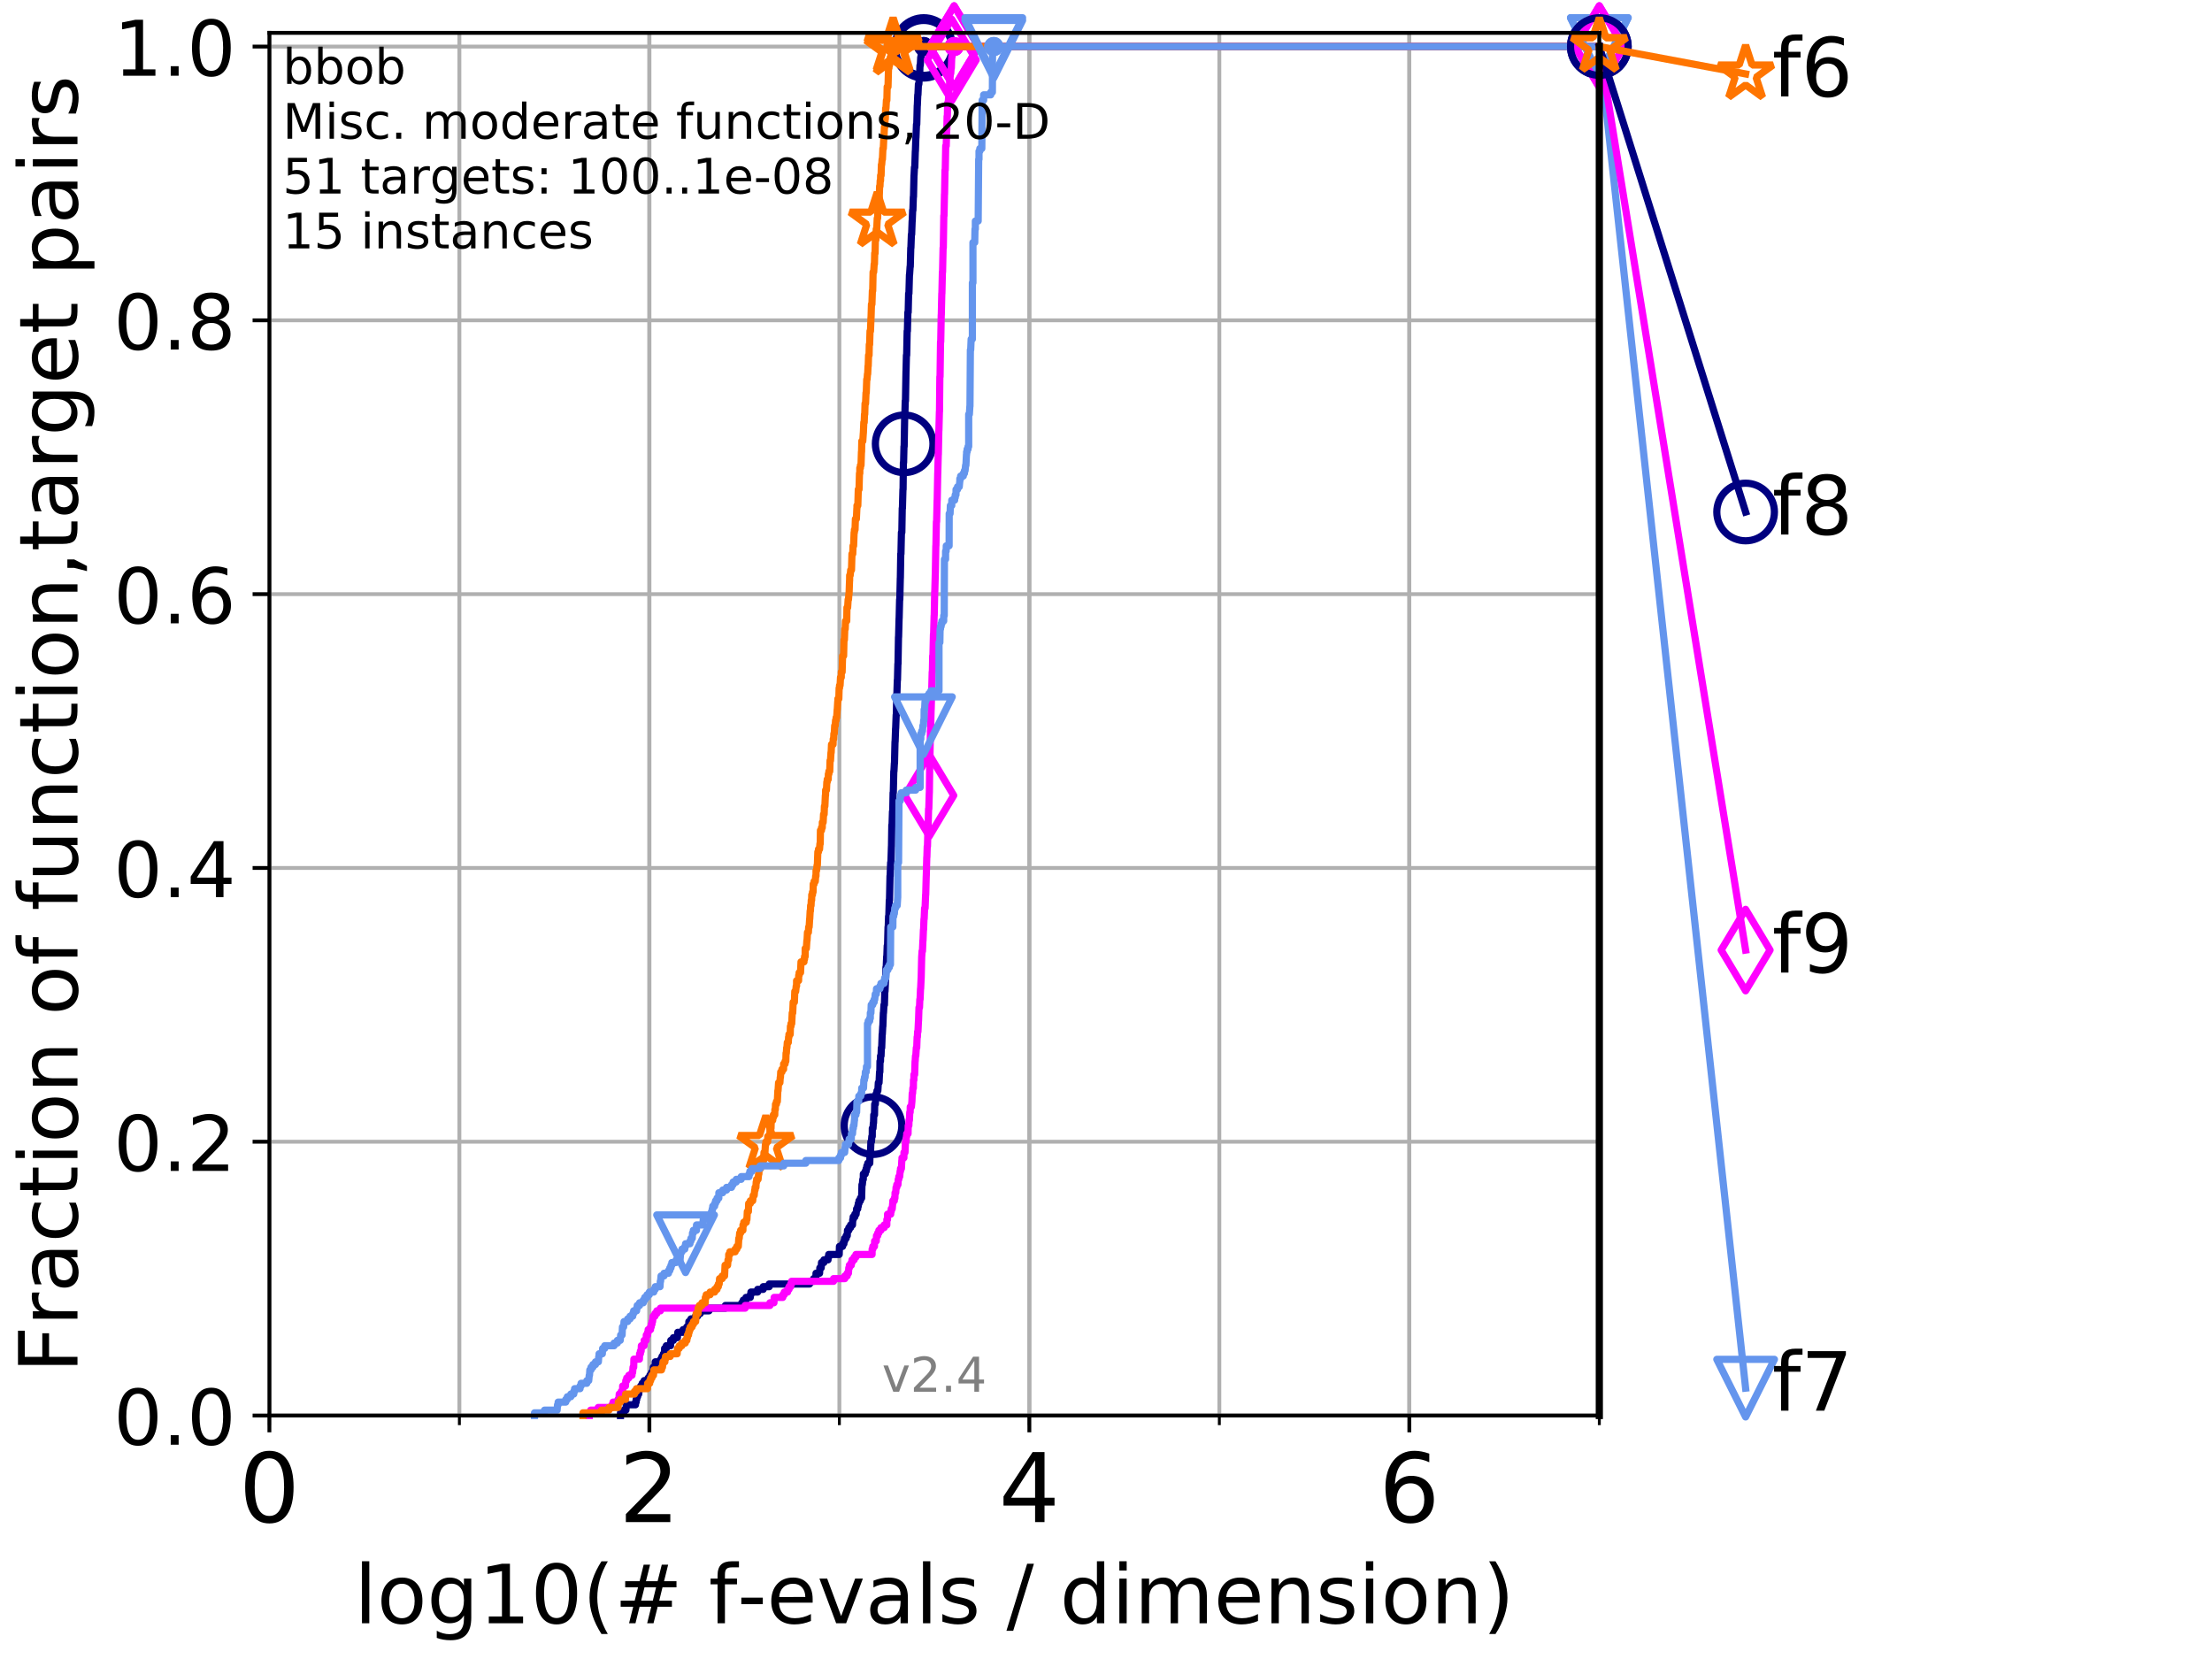 <?xml version="1.0" encoding="utf-8" standalone="no"?>
<!DOCTYPE svg PUBLIC "-//W3C//DTD SVG 1.1//EN"
  "http://www.w3.org/Graphics/SVG/1.1/DTD/svg11.dtd">
<!-- Created with matplotlib (http://matplotlib.org/) -->
<svg height="345.6pt" version="1.1" viewBox="0 0 460.8 345.6" width="460.8pt" xmlns="http://www.w3.org/2000/svg" xmlns:xlink="http://www.w3.org/1999/xlink">
 <defs>
  <style type="text/css">
*{stroke-linecap:butt;stroke-linejoin:round;}
  </style>
 </defs>
 <g id="figure_1">
  <g id="patch_1">
   <path d="M 0 345.6 
L 460.8 345.6 
L 460.8 0 
L 0 0 
z
" style="fill:#ffffff;"/>
  </g>
  <g id="axes_1">
   <g id="patch_2">
    <path d="M 56.12 294.88 
L 333.168 294.88 
L 333.168 6.845 
L 56.12 6.845 
z
" style="fill:#ffffff;"/>
   </g>
   <g id="matplotlib.axis_1">
    <g id="xtick_1">
     <g id="line2d_1">
      <path clip-path="url(#p4b9364d922)" d="M 56.12 294.88 
L 56.12 6.845 
" style="fill:none;stroke:#b0b0b0;stroke-linecap:square;stroke-width:0.8;"/>
     </g>
     <g id="line2d_2">
      <defs>
       <path d="M 0 0 
L 0 3.5 
" id="meb99e31752" style="stroke:#000000;stroke-width:0.8;"/>
      </defs>
      <g>
       <use style="stroke:#000000;stroke-width:0.8;" x="56.12" xlink:href="#meb99e31752" y="294.88"/>
      </g>
     </g>
     <g id="text_1">
      <!-- 0 -->
      <defs>
       <path d="M 31.781 66.406 
Q 24.172 66.406 20.328 58.906 
Q 16.5 51.422 16.5 36.375 
Q 16.5 21.391 20.328 13.891 
Q 24.172 6.391 31.781 6.391 
Q 39.453 6.391 43.281 13.891 
Q 47.125 21.391 47.125 36.375 
Q 47.125 51.422 43.281 58.906 
Q 39.453 66.406 31.781 66.406 
z
M 31.781 74.219 
Q 44.047 74.219 50.516 64.516 
Q 56.984 54.828 56.984 36.375 
Q 56.984 17.969 50.516 8.266 
Q 44.047 -1.422 31.781 -1.422 
Q 19.531 -1.422 13.062 8.266 
Q 6.594 17.969 6.594 36.375 
Q 6.594 54.828 13.062 64.516 
Q 19.531 74.219 31.781 74.219 
z
" id="DejaVuSans-30"/>
      </defs>
      <g transform="translate(49.758 317.077)scale(0.2 -0.2)">
       <use xlink:href="#DejaVuSans-30"/>
      </g>
     </g>
    </g>
    <g id="xtick_2">
     <g id="line2d_3">
      <path clip-path="url(#p4b9364d922)" d="M 135.277 294.88 
L 135.277 6.845 
" style="fill:none;stroke:#b0b0b0;stroke-linecap:square;stroke-width:0.8;"/>
     </g>
     <g id="line2d_4">
      <g>
       <use style="stroke:#000000;stroke-width:0.8;" x="135.277" xlink:href="#meb99e31752" y="294.88"/>
      </g>
     </g>
     <g id="text_2">
      <!-- 2 -->
      <defs>
       <path d="M 19.188 8.297 
L 53.609 8.297 
L 53.609 0 
L 7.328 0 
L 7.328 8.297 
Q 12.938 14.109 22.625 23.891 
Q 32.328 33.688 34.812 36.531 
Q 39.547 41.844 41.422 45.531 
Q 43.312 49.219 43.312 52.781 
Q 43.312 58.594 39.234 62.25 
Q 35.156 65.922 28.609 65.922 
Q 23.969 65.922 18.812 64.312 
Q 13.672 62.703 7.812 59.422 
L 7.812 69.391 
Q 13.766 71.781 18.938 73 
Q 24.125 74.219 28.422 74.219 
Q 39.75 74.219 46.484 68.547 
Q 53.219 62.891 53.219 53.422 
Q 53.219 48.922 51.531 44.891 
Q 49.859 40.875 45.406 35.406 
Q 44.188 33.984 37.641 27.219 
Q 31.109 20.453 19.188 8.297 
z
" id="DejaVuSans-32"/>
      </defs>
      <g transform="translate(128.914 317.077)scale(0.2 -0.2)">
       <use xlink:href="#DejaVuSans-32"/>
      </g>
     </g>
    </g>
    <g id="xtick_3">
     <g id="line2d_5">
      <path clip-path="url(#p4b9364d922)" d="M 214.433 294.88 
L 214.433 6.845 
" style="fill:none;stroke:#b0b0b0;stroke-linecap:square;stroke-width:0.8;"/>
     </g>
     <g id="line2d_6">
      <g>
       <use style="stroke:#000000;stroke-width:0.8;" x="214.433" xlink:href="#meb99e31752" y="294.88"/>
      </g>
     </g>
     <g id="text_3">
      <!-- 4 -->
      <defs>
       <path d="M 37.797 64.312 
L 12.891 25.391 
L 37.797 25.391 
z
M 35.203 72.906 
L 47.609 72.906 
L 47.609 25.391 
L 58.016 25.391 
L 58.016 17.188 
L 47.609 17.188 
L 47.609 0 
L 37.797 0 
L 37.797 17.188 
L 4.891 17.188 
L 4.891 26.703 
z
" id="DejaVuSans-34"/>
      </defs>
      <g transform="translate(208.071 317.077)scale(0.2 -0.2)">
       <use xlink:href="#DejaVuSans-34"/>
      </g>
     </g>
    </g>
    <g id="xtick_4">
     <g id="line2d_7">
      <path clip-path="url(#p4b9364d922)" d="M 293.59 294.88 
L 293.59 6.845 
" style="fill:none;stroke:#b0b0b0;stroke-linecap:square;stroke-width:0.8;"/>
     </g>
     <g id="line2d_8">
      <g>
       <use style="stroke:#000000;stroke-width:0.8;" x="293.59" xlink:href="#meb99e31752" y="294.88"/>
      </g>
     </g>
     <g id="text_4">
      <!-- 6 -->
      <defs>
       <path d="M 33.016 40.375 
Q 26.375 40.375 22.484 35.828 
Q 18.609 31.297 18.609 23.391 
Q 18.609 15.531 22.484 10.953 
Q 26.375 6.391 33.016 6.391 
Q 39.656 6.391 43.531 10.953 
Q 47.406 15.531 47.406 23.391 
Q 47.406 31.297 43.531 35.828 
Q 39.656 40.375 33.016 40.375 
z
M 52.594 71.297 
L 52.594 62.312 
Q 48.875 64.062 45.094 64.984 
Q 41.312 65.922 37.594 65.922 
Q 27.828 65.922 22.672 59.328 
Q 17.531 52.734 16.797 39.406 
Q 19.672 43.656 24.016 45.922 
Q 28.375 48.188 33.594 48.188 
Q 44.578 48.188 50.953 41.516 
Q 57.328 34.859 57.328 23.391 
Q 57.328 12.156 50.688 5.359 
Q 44.047 -1.422 33.016 -1.422 
Q 20.359 -1.422 13.672 8.266 
Q 6.984 17.969 6.984 36.375 
Q 6.984 53.656 15.188 63.938 
Q 23.391 74.219 37.203 74.219 
Q 40.922 74.219 44.703 73.484 
Q 48.484 72.75 52.594 71.297 
z
" id="DejaVuSans-36"/>
      </defs>
      <g transform="translate(287.227 317.077)scale(0.2 -0.2)">
       <use xlink:href="#DejaVuSans-36"/>
      </g>
     </g>
    </g>
    <g id="xtick_5">
     <g id="line2d_9">
      <path clip-path="url(#p4b9364d922)" d="M 56.12 294.88 
L 56.12 6.845 
" style="fill:none;stroke:#b0b0b0;stroke-linecap:square;stroke-width:0.8;"/>
     </g>
     <g id="line2d_10">
      <defs>
       <path d="M 0 0 
L 0 2 
" id="mf44e4f6c87" style="stroke:#000000;stroke-width:0.6;"/>
      </defs>
      <g>
       <use style="stroke:#000000;stroke-width:0.6;" x="56.12" xlink:href="#mf44e4f6c87" y="294.88"/>
      </g>
     </g>
    </g>
    <g id="xtick_6">
     <g id="line2d_11">
      <path clip-path="url(#p4b9364d922)" d="M 95.698 294.88 
L 95.698 6.845 
" style="fill:none;stroke:#b0b0b0;stroke-linecap:square;stroke-width:0.8;"/>
     </g>
     <g id="line2d_12">
      <g>
       <use style="stroke:#000000;stroke-width:0.6;" x="95.698" xlink:href="#mf44e4f6c87" y="294.88"/>
      </g>
     </g>
    </g>
    <g id="xtick_7">
     <g id="line2d_13">
      <path clip-path="url(#p4b9364d922)" d="M 135.277 294.88 
L 135.277 6.845 
" style="fill:none;stroke:#b0b0b0;stroke-linecap:square;stroke-width:0.8;"/>
     </g>
     <g id="line2d_14">
      <g>
       <use style="stroke:#000000;stroke-width:0.6;" x="135.277" xlink:href="#mf44e4f6c87" y="294.88"/>
      </g>
     </g>
    </g>
    <g id="xtick_8">
     <g id="line2d_15">
      <path clip-path="url(#p4b9364d922)" d="M 174.855 294.88 
L 174.855 6.845 
" style="fill:none;stroke:#b0b0b0;stroke-linecap:square;stroke-width:0.8;"/>
     </g>
     <g id="line2d_16">
      <g>
       <use style="stroke:#000000;stroke-width:0.6;" x="174.855" xlink:href="#mf44e4f6c87" y="294.88"/>
      </g>
     </g>
    </g>
    <g id="xtick_9">
     <g id="line2d_17">
      <path clip-path="url(#p4b9364d922)" d="M 214.433 294.88 
L 214.433 6.845 
" style="fill:none;stroke:#b0b0b0;stroke-linecap:square;stroke-width:0.8;"/>
     </g>
     <g id="line2d_18">
      <g>
       <use style="stroke:#000000;stroke-width:0.6;" x="214.433" xlink:href="#mf44e4f6c87" y="294.88"/>
      </g>
     </g>
    </g>
    <g id="xtick_10">
     <g id="line2d_19">
      <path clip-path="url(#p4b9364d922)" d="M 254.011 294.88 
L 254.011 6.845 
" style="fill:none;stroke:#b0b0b0;stroke-linecap:square;stroke-width:0.8;"/>
     </g>
     <g id="line2d_20">
      <g>
       <use style="stroke:#000000;stroke-width:0.6;" x="254.011" xlink:href="#mf44e4f6c87" y="294.88"/>
      </g>
     </g>
    </g>
    <g id="xtick_11">
     <g id="line2d_21">
      <path clip-path="url(#p4b9364d922)" d="M 293.59 294.88 
L 293.59 6.845 
" style="fill:none;stroke:#b0b0b0;stroke-linecap:square;stroke-width:0.8;"/>
     </g>
     <g id="line2d_22">
      <g>
       <use style="stroke:#000000;stroke-width:0.6;" x="293.59" xlink:href="#mf44e4f6c87" y="294.88"/>
      </g>
     </g>
    </g>
    <g id="xtick_12">
     <g id="line2d_23">
      <path clip-path="url(#p4b9364d922)" d="M 333.168 294.88 
L 333.168 6.845 
" style="fill:none;stroke:#b0b0b0;stroke-linecap:square;stroke-width:0.8;"/>
     </g>
     <g id="line2d_24">
      <g>
       <use style="stroke:#000000;stroke-width:0.6;" x="333.168" xlink:href="#mf44e4f6c87" y="294.88"/>
      </g>
     </g>
    </g>
    <g id="text_5">
     <!-- log10(# f-evals / dimension) -->
     <defs>
      <path d="M 9.422 75.984 
L 18.406 75.984 
L 18.406 0 
L 9.422 0 
z
" id="DejaVuSans-6c"/>
      <path d="M 30.609 48.391 
Q 23.391 48.391 19.188 42.75 
Q 14.984 37.109 14.984 27.297 
Q 14.984 17.484 19.156 11.844 
Q 23.344 6.203 30.609 6.203 
Q 37.797 6.203 41.984 11.859 
Q 46.188 17.531 46.188 27.297 
Q 46.188 37.016 41.984 42.703 
Q 37.797 48.391 30.609 48.391 
z
M 30.609 56 
Q 42.328 56 49.016 48.375 
Q 55.719 40.766 55.719 27.297 
Q 55.719 13.875 49.016 6.219 
Q 42.328 -1.422 30.609 -1.422 
Q 18.844 -1.422 12.172 6.219 
Q 5.516 13.875 5.516 27.297 
Q 5.516 40.766 12.172 48.375 
Q 18.844 56 30.609 56 
z
" id="DejaVuSans-6f"/>
      <path d="M 45.406 27.984 
Q 45.406 37.75 41.375 43.109 
Q 37.359 48.484 30.078 48.484 
Q 22.859 48.484 18.828 43.109 
Q 14.797 37.75 14.797 27.984 
Q 14.797 18.266 18.828 12.891 
Q 22.859 7.516 30.078 7.516 
Q 37.359 7.516 41.375 12.891 
Q 45.406 18.266 45.406 27.984 
z
M 54.391 6.781 
Q 54.391 -7.172 48.188 -13.984 
Q 42 -20.797 29.203 -20.797 
Q 24.469 -20.797 20.266 -20.094 
Q 16.062 -19.391 12.109 -17.922 
L 12.109 -9.188 
Q 16.062 -11.328 19.922 -12.344 
Q 23.781 -13.375 27.781 -13.375 
Q 36.625 -13.375 41.016 -8.766 
Q 45.406 -4.156 45.406 5.172 
L 45.406 9.625 
Q 42.625 4.781 38.281 2.391 
Q 33.938 0 27.875 0 
Q 17.828 0 11.672 7.656 
Q 5.516 15.328 5.516 27.984 
Q 5.516 40.672 11.672 48.328 
Q 17.828 56 27.875 56 
Q 33.938 56 38.281 53.609 
Q 42.625 51.219 45.406 46.391 
L 45.406 54.688 
L 54.391 54.688 
z
" id="DejaVuSans-67"/>
      <path d="M 12.406 8.297 
L 28.516 8.297 
L 28.516 63.922 
L 10.984 60.406 
L 10.984 69.391 
L 28.422 72.906 
L 38.281 72.906 
L 38.281 8.297 
L 54.391 8.297 
L 54.391 0 
L 12.406 0 
z
" id="DejaVuSans-31"/>
      <path d="M 31 75.875 
Q 24.469 64.656 21.281 53.656 
Q 18.109 42.672 18.109 31.391 
Q 18.109 20.125 21.312 9.062 
Q 24.516 -2 31 -13.188 
L 23.188 -13.188 
Q 15.875 -1.703 12.234 9.375 
Q 8.594 20.453 8.594 31.391 
Q 8.594 42.281 12.203 53.312 
Q 15.828 64.359 23.188 75.875 
z
" id="DejaVuSans-28"/>
      <path d="M 51.125 44 
L 36.922 44 
L 32.812 27.688 
L 47.125 27.688 
z
M 43.797 71.781 
L 38.719 51.516 
L 52.984 51.516 
L 58.109 71.781 
L 65.922 71.781 
L 60.891 51.516 
L 76.125 51.516 
L 76.125 44 
L 58.984 44 
L 54.984 27.688 
L 70.516 27.688 
L 70.516 20.219 
L 53.078 20.219 
L 48 0 
L 40.188 0 
L 45.219 20.219 
L 30.906 20.219 
L 25.875 0 
L 18.016 0 
L 23.094 20.219 
L 7.719 20.219 
L 7.719 27.688 
L 24.906 27.688 
L 29 44 
L 13.281 44 
L 13.281 51.516 
L 30.906 51.516 
L 35.891 71.781 
z
" id="DejaVuSans-23"/>
      <path id="DejaVuSans-20"/>
      <path d="M 37.109 75.984 
L 37.109 68.5 
L 28.516 68.5 
Q 23.688 68.5 21.797 66.547 
Q 19.922 64.594 19.922 59.516 
L 19.922 54.688 
L 34.719 54.688 
L 34.719 47.703 
L 19.922 47.703 
L 19.922 0 
L 10.891 0 
L 10.891 47.703 
L 2.297 47.703 
L 2.297 54.688 
L 10.891 54.688 
L 10.891 58.5 
Q 10.891 67.625 15.141 71.797 
Q 19.391 75.984 28.609 75.984 
z
" id="DejaVuSans-66"/>
      <path d="M 4.891 31.391 
L 31.203 31.391 
L 31.203 23.391 
L 4.891 23.391 
z
" id="DejaVuSans-2d"/>
      <path d="M 56.203 29.594 
L 56.203 25.203 
L 14.891 25.203 
Q 15.484 15.922 20.484 11.062 
Q 25.484 6.203 34.422 6.203 
Q 39.594 6.203 44.453 7.469 
Q 49.312 8.734 54.109 11.281 
L 54.109 2.781 
Q 49.266 0.734 44.188 -0.344 
Q 39.109 -1.422 33.891 -1.422 
Q 20.797 -1.422 13.156 6.188 
Q 5.516 13.812 5.516 26.812 
Q 5.516 40.234 12.766 48.109 
Q 20.016 56 32.328 56 
Q 43.359 56 49.781 48.891 
Q 56.203 41.797 56.203 29.594 
z
M 47.219 32.234 
Q 47.125 39.594 43.094 43.984 
Q 39.062 48.391 32.422 48.391 
Q 24.906 48.391 20.391 44.141 
Q 15.875 39.891 15.188 32.172 
z
" id="DejaVuSans-65"/>
      <path d="M 2.984 54.688 
L 12.5 54.688 
L 29.594 8.797 
L 46.688 54.688 
L 56.203 54.688 
L 35.688 0 
L 23.484 0 
z
" id="DejaVuSans-76"/>
      <path d="M 34.281 27.484 
Q 23.391 27.484 19.188 25 
Q 14.984 22.516 14.984 16.5 
Q 14.984 11.719 18.141 8.906 
Q 21.297 6.109 26.703 6.109 
Q 34.188 6.109 38.703 11.406 
Q 43.219 16.703 43.219 25.484 
L 43.219 27.484 
z
M 52.203 31.203 
L 52.203 0 
L 43.219 0 
L 43.219 8.297 
Q 40.141 3.328 35.547 0.953 
Q 30.953 -1.422 24.312 -1.422 
Q 15.922 -1.422 10.953 3.297 
Q 6 8.016 6 15.922 
Q 6 25.141 12.172 29.828 
Q 18.359 34.516 30.609 34.516 
L 43.219 34.516 
L 43.219 35.406 
Q 43.219 41.609 39.141 45 
Q 35.062 48.391 27.688 48.391 
Q 23 48.391 18.547 47.266 
Q 14.109 46.141 10.016 43.891 
L 10.016 52.203 
Q 14.938 54.109 19.578 55.047 
Q 24.219 56 28.609 56 
Q 40.484 56 46.344 49.844 
Q 52.203 43.703 52.203 31.203 
z
" id="DejaVuSans-61"/>
      <path d="M 44.281 53.078 
L 44.281 44.578 
Q 40.484 46.531 36.375 47.5 
Q 32.281 48.484 27.875 48.484 
Q 21.188 48.484 17.844 46.438 
Q 14.5 44.391 14.5 40.281 
Q 14.5 37.156 16.891 35.375 
Q 19.281 33.594 26.516 31.984 
L 29.594 31.297 
Q 39.156 29.25 43.188 25.516 
Q 47.219 21.781 47.219 15.094 
Q 47.219 7.469 41.188 3.016 
Q 35.156 -1.422 24.609 -1.422 
Q 20.219 -1.422 15.453 -0.562 
Q 10.688 0.297 5.422 2 
L 5.422 11.281 
Q 10.406 8.688 15.234 7.391 
Q 20.062 6.109 24.812 6.109 
Q 31.156 6.109 34.562 8.281 
Q 37.984 10.453 37.984 14.406 
Q 37.984 18.062 35.516 20.016 
Q 33.062 21.969 24.703 23.781 
L 21.578 24.516 
Q 13.234 26.266 9.516 29.906 
Q 5.812 33.547 5.812 39.891 
Q 5.812 47.609 11.281 51.797 
Q 16.75 56 26.812 56 
Q 31.781 56 36.172 55.266 
Q 40.578 54.547 44.281 53.078 
z
" id="DejaVuSans-73"/>
      <path d="M 25.391 72.906 
L 33.688 72.906 
L 8.297 -9.281 
L 0 -9.281 
z
" id="DejaVuSans-2f"/>
      <path d="M 45.406 46.391 
L 45.406 75.984 
L 54.391 75.984 
L 54.391 0 
L 45.406 0 
L 45.406 8.203 
Q 42.578 3.328 38.25 0.953 
Q 33.938 -1.422 27.875 -1.422 
Q 17.969 -1.422 11.734 6.484 
Q 5.516 14.406 5.516 27.297 
Q 5.516 40.188 11.734 48.094 
Q 17.969 56 27.875 56 
Q 33.938 56 38.25 53.625 
Q 42.578 51.266 45.406 46.391 
z
M 14.797 27.297 
Q 14.797 17.391 18.875 11.75 
Q 22.953 6.109 30.078 6.109 
Q 37.203 6.109 41.297 11.75 
Q 45.406 17.391 45.406 27.297 
Q 45.406 37.203 41.297 42.844 
Q 37.203 48.484 30.078 48.484 
Q 22.953 48.484 18.875 42.844 
Q 14.797 37.203 14.797 27.297 
z
" id="DejaVuSans-64"/>
      <path d="M 9.422 54.688 
L 18.406 54.688 
L 18.406 0 
L 9.422 0 
z
M 9.422 75.984 
L 18.406 75.984 
L 18.406 64.594 
L 9.422 64.594 
z
" id="DejaVuSans-69"/>
      <path d="M 52 44.188 
Q 55.375 50.25 60.062 53.125 
Q 64.75 56 71.094 56 
Q 79.641 56 84.281 50.016 
Q 88.922 44.047 88.922 33.016 
L 88.922 0 
L 79.891 0 
L 79.891 32.719 
Q 79.891 40.578 77.094 44.375 
Q 74.312 48.188 68.609 48.188 
Q 61.625 48.188 57.562 43.547 
Q 53.516 38.922 53.516 30.906 
L 53.516 0 
L 44.484 0 
L 44.484 32.719 
Q 44.484 40.625 41.703 44.406 
Q 38.922 48.188 33.109 48.188 
Q 26.219 48.188 22.156 43.531 
Q 18.109 38.875 18.109 30.906 
L 18.109 0 
L 9.078 0 
L 9.078 54.688 
L 18.109 54.688 
L 18.109 46.188 
Q 21.188 51.219 25.484 53.609 
Q 29.781 56 35.688 56 
Q 41.656 56 45.828 52.969 
Q 50 49.953 52 44.188 
z
" id="DejaVuSans-6d"/>
      <path d="M 54.891 33.016 
L 54.891 0 
L 45.906 0 
L 45.906 32.719 
Q 45.906 40.484 42.875 44.328 
Q 39.844 48.188 33.797 48.188 
Q 26.516 48.188 22.312 43.547 
Q 18.109 38.922 18.109 30.906 
L 18.109 0 
L 9.078 0 
L 9.078 54.688 
L 18.109 54.688 
L 18.109 46.188 
Q 21.344 51.125 25.703 53.562 
Q 30.078 56 35.797 56 
Q 45.219 56 50.047 50.172 
Q 54.891 44.344 54.891 33.016 
z
" id="DejaVuSans-6e"/>
      <path d="M 8.016 75.875 
L 15.828 75.875 
Q 23.141 64.359 26.781 53.312 
Q 30.422 42.281 30.422 31.391 
Q 30.422 20.453 26.781 9.375 
Q 23.141 -1.703 15.828 -13.188 
L 8.016 -13.188 
Q 14.5 -2 17.703 9.062 
Q 20.906 20.125 20.906 31.391 
Q 20.906 42.672 17.703 53.656 
Q 14.5 64.656 8.016 75.875 
z
" id="DejaVuSans-29"/>
     </defs>
     <g transform="translate(73.803 338.154)scale(0.17 -0.17)">
      <use xlink:href="#DejaVuSans-6c"/>
      <use x="27.783" xlink:href="#DejaVuSans-6f"/>
      <use x="88.965" xlink:href="#DejaVuSans-67"/>
      <use x="152.441" xlink:href="#DejaVuSans-31"/>
      <use x="216.064" xlink:href="#DejaVuSans-30"/>
      <use x="279.688" xlink:href="#DejaVuSans-28"/>
      <use x="318.701" xlink:href="#DejaVuSans-23"/>
      <use x="402.49" xlink:href="#DejaVuSans-20"/>
      <use x="434.277" xlink:href="#DejaVuSans-66"/>
      <use x="469.404" xlink:href="#DejaVuSans-2d"/>
      <use x="505.488" xlink:href="#DejaVuSans-65"/>
      <use x="567.012" xlink:href="#DejaVuSans-76"/>
      <use x="626.191" xlink:href="#DejaVuSans-61"/>
      <use x="687.471" xlink:href="#DejaVuSans-6c"/>
      <use x="715.254" xlink:href="#DejaVuSans-73"/>
      <use x="767.354" xlink:href="#DejaVuSans-20"/>
      <use x="799.141" xlink:href="#DejaVuSans-2f"/>
      <use x="832.832" xlink:href="#DejaVuSans-20"/>
      <use x="864.619" xlink:href="#DejaVuSans-64"/>
      <use x="928.096" xlink:href="#DejaVuSans-69"/>
      <use x="955.879" xlink:href="#DejaVuSans-6d"/>
      <use x="1053.291" xlink:href="#DejaVuSans-65"/>
      <use x="1114.814" xlink:href="#DejaVuSans-6e"/>
      <use x="1178.193" xlink:href="#DejaVuSans-73"/>
      <use x="1230.293" xlink:href="#DejaVuSans-69"/>
      <use x="1258.076" xlink:href="#DejaVuSans-6f"/>
      <use x="1319.258" xlink:href="#DejaVuSans-6e"/>
      <use x="1382.637" xlink:href="#DejaVuSans-29"/>
     </g>
    </g>
   </g>
   <g id="matplotlib.axis_2">
    <g id="ytick_1">
     <g id="line2d_25">
      <path clip-path="url(#p4b9364d922)" d="M 56.12 294.88 
L 333.168 294.88 
" style="fill:none;stroke:#b0b0b0;stroke-linecap:square;stroke-width:0.8;"/>
     </g>
     <g id="line2d_26">
      <defs>
       <path d="M 0 0 
L -3.5 0 
" id="me543b3a6af" style="stroke:#000000;stroke-width:0.8;"/>
      </defs>
      <g>
       <use style="stroke:#000000;stroke-width:0.8;" x="56.12" xlink:href="#me543b3a6af" y="294.88"/>
      </g>
     </g>
     <g id="text_6">
      <!-- 0.0 -->
      <defs>
       <path d="M 10.688 12.406 
L 21 12.406 
L 21 0 
L 10.688 0 
z
" id="DejaVuSans-2e"/>
      </defs>
      <g transform="translate(23.675 300.959)scale(0.16 -0.16)">
       <use xlink:href="#DejaVuSans-30"/>
       <use x="63.623" xlink:href="#DejaVuSans-2e"/>
       <use x="95.41" xlink:href="#DejaVuSans-30"/>
      </g>
     </g>
    </g>
    <g id="ytick_2">
     <g id="line2d_27">
      <path clip-path="url(#p4b9364d922)" d="M 56.12 237.843 
L 333.168 237.843 
" style="fill:none;stroke:#b0b0b0;stroke-linecap:square;stroke-width:0.8;"/>
     </g>
     <g id="line2d_28">
      <g>
       <use style="stroke:#000000;stroke-width:0.8;" x="56.12" xlink:href="#me543b3a6af" y="237.843"/>
      </g>
     </g>
     <g id="text_7">
      <!-- 0.2 -->
      <g transform="translate(23.675 243.922)scale(0.16 -0.16)">
       <use xlink:href="#DejaVuSans-30"/>
       <use x="63.623" xlink:href="#DejaVuSans-2e"/>
       <use x="95.41" xlink:href="#DejaVuSans-32"/>
      </g>
     </g>
    </g>
    <g id="ytick_3">
     <g id="line2d_29">
      <path clip-path="url(#p4b9364d922)" d="M 56.12 180.807 
L 333.168 180.807 
" style="fill:none;stroke:#b0b0b0;stroke-linecap:square;stroke-width:0.8;"/>
     </g>
     <g id="line2d_30">
      <g>
       <use style="stroke:#000000;stroke-width:0.8;" x="56.12" xlink:href="#me543b3a6af" y="180.807"/>
      </g>
     </g>
     <g id="text_8">
      <!-- 0.4 -->
      <g transform="translate(23.675 186.886)scale(0.16 -0.16)">
       <use xlink:href="#DejaVuSans-30"/>
       <use x="63.623" xlink:href="#DejaVuSans-2e"/>
       <use x="95.41" xlink:href="#DejaVuSans-34"/>
      </g>
     </g>
    </g>
    <g id="ytick_4">
     <g id="line2d_31">
      <path clip-path="url(#p4b9364d922)" d="M 56.12 123.77 
L 333.168 123.77 
" style="fill:none;stroke:#b0b0b0;stroke-linecap:square;stroke-width:0.8;"/>
     </g>
     <g id="line2d_32">
      <g>
       <use style="stroke:#000000;stroke-width:0.8;" x="56.12" xlink:href="#me543b3a6af" y="123.77"/>
      </g>
     </g>
     <g id="text_9">
      <!-- 0.6 -->
      <g transform="translate(23.675 129.849)scale(0.16 -0.16)">
       <use xlink:href="#DejaVuSans-30"/>
       <use x="63.623" xlink:href="#DejaVuSans-2e"/>
       <use x="95.41" xlink:href="#DejaVuSans-36"/>
      </g>
     </g>
    </g>
    <g id="ytick_5">
     <g id="line2d_33">
      <path clip-path="url(#p4b9364d922)" d="M 56.12 66.734 
L 333.168 66.734 
" style="fill:none;stroke:#b0b0b0;stroke-linecap:square;stroke-width:0.8;"/>
     </g>
     <g id="line2d_34">
      <g>
       <use style="stroke:#000000;stroke-width:0.8;" x="56.12" xlink:href="#me543b3a6af" y="66.734"/>
      </g>
     </g>
     <g id="text_10">
      <!-- 0.8 -->
      <defs>
       <path d="M 31.781 34.625 
Q 24.75 34.625 20.719 30.859 
Q 16.703 27.094 16.703 20.516 
Q 16.703 13.922 20.719 10.156 
Q 24.75 6.391 31.781 6.391 
Q 38.812 6.391 42.859 10.172 
Q 46.922 13.969 46.922 20.516 
Q 46.922 27.094 42.891 30.859 
Q 38.875 34.625 31.781 34.625 
z
M 21.922 38.812 
Q 15.578 40.375 12.031 44.719 
Q 8.5 49.078 8.5 55.328 
Q 8.5 64.062 14.719 69.141 
Q 20.953 74.219 31.781 74.219 
Q 42.672 74.219 48.875 69.141 
Q 55.078 64.062 55.078 55.328 
Q 55.078 49.078 51.531 44.719 
Q 48 40.375 41.703 38.812 
Q 48.828 37.156 52.797 32.312 
Q 56.781 27.484 56.781 20.516 
Q 56.781 9.906 50.312 4.234 
Q 43.844 -1.422 31.781 -1.422 
Q 19.734 -1.422 13.25 4.234 
Q 6.781 9.906 6.781 20.516 
Q 6.781 27.484 10.781 32.312 
Q 14.797 37.156 21.922 38.812 
z
M 18.312 54.391 
Q 18.312 48.734 21.844 45.562 
Q 25.391 42.391 31.781 42.391 
Q 38.141 42.391 41.719 45.562 
Q 45.312 48.734 45.312 54.391 
Q 45.312 60.062 41.719 63.234 
Q 38.141 66.406 31.781 66.406 
Q 25.391 66.406 21.844 63.234 
Q 18.312 60.062 18.312 54.391 
z
" id="DejaVuSans-38"/>
      </defs>
      <g transform="translate(23.675 72.812)scale(0.16 -0.16)">
       <use xlink:href="#DejaVuSans-30"/>
       <use x="63.623" xlink:href="#DejaVuSans-2e"/>
       <use x="95.41" xlink:href="#DejaVuSans-38"/>
      </g>
     </g>
    </g>
    <g id="ytick_6">
     <g id="line2d_35">
      <path clip-path="url(#p4b9364d922)" d="M 56.12 9.697 
L 333.168 9.697 
" style="fill:none;stroke:#b0b0b0;stroke-linecap:square;stroke-width:0.8;"/>
     </g>
     <g id="line2d_36">
      <g>
       <use style="stroke:#000000;stroke-width:0.8;" x="56.12" xlink:href="#me543b3a6af" y="9.697"/>
      </g>
     </g>
     <g id="text_11">
      <!-- 1.0 -->
      <g transform="translate(23.675 15.776)scale(0.16 -0.16)">
       <use xlink:href="#DejaVuSans-31"/>
       <use x="63.623" xlink:href="#DejaVuSans-2e"/>
       <use x="95.41" xlink:href="#DejaVuSans-30"/>
      </g>
     </g>
    </g>
    <g id="text_12">
     <!-- Fraction of function,target pairs -->
     <defs>
      <path d="M 9.812 72.906 
L 51.703 72.906 
L 51.703 64.594 
L 19.672 64.594 
L 19.672 43.109 
L 48.578 43.109 
L 48.578 34.812 
L 19.672 34.812 
L 19.672 0 
L 9.812 0 
z
" id="DejaVuSans-46"/>
      <path d="M 41.109 46.297 
Q 39.594 47.172 37.812 47.578 
Q 36.031 48 33.891 48 
Q 26.266 48 22.188 43.047 
Q 18.109 38.094 18.109 28.812 
L 18.109 0 
L 9.078 0 
L 9.078 54.688 
L 18.109 54.688 
L 18.109 46.188 
Q 20.953 51.172 25.484 53.578 
Q 30.031 56 36.531 56 
Q 37.453 56 38.578 55.875 
Q 39.703 55.766 41.062 55.516 
z
" id="DejaVuSans-72"/>
      <path d="M 48.781 52.594 
L 48.781 44.188 
Q 44.969 46.297 41.141 47.344 
Q 37.312 48.391 33.406 48.391 
Q 24.656 48.391 19.812 42.844 
Q 14.984 37.312 14.984 27.297 
Q 14.984 17.281 19.812 11.734 
Q 24.656 6.203 33.406 6.203 
Q 37.312 6.203 41.141 7.25 
Q 44.969 8.297 48.781 10.406 
L 48.781 2.094 
Q 45.016 0.344 40.984 -0.531 
Q 36.969 -1.422 32.422 -1.422 
Q 20.062 -1.422 12.781 6.344 
Q 5.516 14.109 5.516 27.297 
Q 5.516 40.672 12.859 48.328 
Q 20.219 56 33.016 56 
Q 37.156 56 41.109 55.141 
Q 45.062 54.297 48.781 52.594 
z
" id="DejaVuSans-63"/>
      <path d="M 18.312 70.219 
L 18.312 54.688 
L 36.812 54.688 
L 36.812 47.703 
L 18.312 47.703 
L 18.312 18.016 
Q 18.312 11.328 20.141 9.422 
Q 21.969 7.516 27.594 7.516 
L 36.812 7.516 
L 36.812 0 
L 27.594 0 
Q 17.188 0 13.234 3.875 
Q 9.281 7.766 9.281 18.016 
L 9.281 47.703 
L 2.688 47.703 
L 2.688 54.688 
L 9.281 54.688 
L 9.281 70.219 
z
" id="DejaVuSans-74"/>
      <path d="M 8.5 21.578 
L 8.5 54.688 
L 17.484 54.688 
L 17.484 21.922 
Q 17.484 14.156 20.5 10.266 
Q 23.531 6.391 29.594 6.391 
Q 36.859 6.391 41.078 11.031 
Q 45.312 15.672 45.312 23.688 
L 45.312 54.688 
L 54.297 54.688 
L 54.297 0 
L 45.312 0 
L 45.312 8.406 
Q 42.047 3.422 37.719 1 
Q 33.406 -1.422 27.688 -1.422 
Q 18.266 -1.422 13.375 4.438 
Q 8.5 10.297 8.5 21.578 
z
M 31.109 56 
z
" id="DejaVuSans-75"/>
      <path d="M 11.719 12.406 
L 22.016 12.406 
L 22.016 4 
L 14.016 -11.625 
L 7.719 -11.625 
L 11.719 4 
z
" id="DejaVuSans-2c"/>
      <path d="M 18.109 8.203 
L 18.109 -20.797 
L 9.078 -20.797 
L 9.078 54.688 
L 18.109 54.688 
L 18.109 46.391 
Q 20.953 51.266 25.266 53.625 
Q 29.594 56 35.594 56 
Q 45.562 56 51.781 48.094 
Q 58.016 40.188 58.016 27.297 
Q 58.016 14.406 51.781 6.484 
Q 45.562 -1.422 35.594 -1.422 
Q 29.594 -1.422 25.266 0.953 
Q 20.953 3.328 18.109 8.203 
z
M 48.688 27.297 
Q 48.688 37.203 44.609 42.844 
Q 40.531 48.484 33.406 48.484 
Q 26.266 48.484 22.188 42.844 
Q 18.109 37.203 18.109 27.297 
Q 18.109 17.391 22.188 11.75 
Q 26.266 6.109 33.406 6.109 
Q 40.531 6.109 44.609 11.75 
Q 48.688 17.391 48.688 27.297 
z
" id="DejaVuSans-70"/>
     </defs>
     <g transform="translate(16.14 286.002)rotate(-90)scale(0.17 -0.17)">
      <use xlink:href="#DejaVuSans-46"/>
      <use x="57.41" xlink:href="#DejaVuSans-72"/>
      <use x="98.523" xlink:href="#DejaVuSans-61"/>
      <use x="159.803" xlink:href="#DejaVuSans-63"/>
      <use x="214.783" xlink:href="#DejaVuSans-74"/>
      <use x="253.992" xlink:href="#DejaVuSans-69"/>
      <use x="281.775" xlink:href="#DejaVuSans-6f"/>
      <use x="342.957" xlink:href="#DejaVuSans-6e"/>
      <use x="406.336" xlink:href="#DejaVuSans-20"/>
      <use x="438.123" xlink:href="#DejaVuSans-6f"/>
      <use x="499.305" xlink:href="#DejaVuSans-66"/>
      <use x="534.51" xlink:href="#DejaVuSans-20"/>
      <use x="566.297" xlink:href="#DejaVuSans-66"/>
      <use x="601.502" xlink:href="#DejaVuSans-75"/>
      <use x="664.881" xlink:href="#DejaVuSans-6e"/>
      <use x="728.26" xlink:href="#DejaVuSans-63"/>
      <use x="783.24" xlink:href="#DejaVuSans-74"/>
      <use x="822.449" xlink:href="#DejaVuSans-69"/>
      <use x="850.232" xlink:href="#DejaVuSans-6f"/>
      <use x="911.414" xlink:href="#DejaVuSans-6e"/>
      <use x="974.793" xlink:href="#DejaVuSans-2c"/>
      <use x="1006.58" xlink:href="#DejaVuSans-74"/>
      <use x="1045.789" xlink:href="#DejaVuSans-61"/>
      <use x="1107.068" xlink:href="#DejaVuSans-72"/>
      <use x="1148.166" xlink:href="#DejaVuSans-67"/>
      <use x="1211.643" xlink:href="#DejaVuSans-65"/>
      <use x="1273.166" xlink:href="#DejaVuSans-74"/>
      <use x="1312.375" xlink:href="#DejaVuSans-20"/>
      <use x="1344.162" xlink:href="#DejaVuSans-70"/>
      <use x="1407.639" xlink:href="#DejaVuSans-61"/>
      <use x="1468.918" xlink:href="#DejaVuSans-69"/>
      <use x="1496.701" xlink:href="#DejaVuSans-72"/>
      <use x="1537.814" xlink:href="#DejaVuSans-73"/>
     </g>
    </g>
   </g>
   <g id="line2d_37">
    <defs>
     <path d="M 0 1.5 
C 0.398 1.5 0.779 1.342 1.061 1.061 
C 1.342 0.779 1.5 0.398 1.5 0 
C 1.5 -0.398 1.342 -0.779 1.061 -1.061 
C 0.779 -1.342 0.398 -1.5 0 -1.5 
C -0.398 -1.5 -0.779 -1.342 -1.061 -1.061 
C -1.342 -0.779 -1.5 -0.398 -1.5 0 
C -1.5 0.398 -1.342 0.779 -1.061 1.061 
C -0.779 1.342 -0.398 1.5 0 1.5 
z
" id="me13d61c3cb" style="stroke:#000080;"/>
    </defs>
    <g>
     <use style="fill:#000080;stroke:#000080;" x="192.426" xlink:href="#me13d61c3cb" y="9.697"/>
     <use style="fill:#000080;stroke:#000080;" x="192.426" xlink:href="#me13d61c3cb" y="9.697"/>
    </g>
   </g>
   <g id="line2d_38">
    <path d="M 129.256 294.88 
L 129.256 294.321 
L 129.949 294.321 
L 129.949 293.762 
L 130.389 293.762 
L 130.469 292.643 
L 132.382 292.643 
L 132.382 292.084 
L 132.523 292.084 
L 132.523 291.525 
L 132.644 291.525 
L 132.644 290.966 
L 132.823 290.966 
L 132.823 290.407 
L 133.06 290.407 
L 133.157 289.288 
L 133.466 289.288 
L 133.466 288.729 
L 133.787 288.729 
L 133.787 288.17 
L 134.186 288.17 
L 134.186 287.611 
L 135.017 287.611 
L 135.017 287.051 
L 135.379 287.051 
L 135.379 286.492 
L 135.709 286.492 
L 135.709 285.933 
L 136.058 285.933 
L 136.099 284.815 
L 136.464 284.815 
L 136.496 283.696 
L 137.641 283.696 
L 137.641 283.137 
L 137.909 283.137 
L 137.909 282.578 
L 138.209 282.578 
L 138.209 282.019 
L 138.418 282.019 
L 138.453 280.9 
L 138.8 280.9 
L 138.8 280.341 
L 139.687 280.341 
L 139.74 279.223 
L 140.275 279.223 
L 140.275 278.664 
L 141.115 278.664 
L 141.195 277.545 
L 142.297 277.545 
L 142.297 276.986 
L 143.063 276.986 
L 143.063 276.427 
L 143.457 276.427 
L 143.505 275.309 
L 143.936 275.309 
L 143.936 274.749 
L 144.876 274.749 
L 144.876 274.19 
L 145.322 274.19 
L 145.322 273.631 
L 145.879 273.631 
L 145.879 273.072 
L 147.695 273.072 
L 147.695 272.513 
L 151.109 272.513 
L 151.109 271.954 
L 154.526 271.954 
L 154.526 271.394 
L 154.843 271.394 
L 154.843 270.835 
L 155.406 270.835 
L 155.406 270.276 
L 156.299 270.276 
L 156.299 269.717 
L 156.43 269.717 
L 156.43 269.158 
L 157.832 269.158 
L 157.832 268.598 
L 158.986 268.598 
L 158.986 268.039 
L 160.24 268.039 
L 160.24 267.48 
L 168.655 267.48 
L 168.655 266.921 
L 169.495 266.921 
L 169.495 266.362 
L 169.958 266.362 
L 169.992 265.243 
L 170.731 265.243 
L 170.788 264.125 
L 171.072 264.125 
L 171.136 263.007 
L 171.634 263.007 
L 171.634 262.447 
L 172.496 262.447 
L 172.496 261.888 
L 172.636 261.888 
L 172.636 261.329 
L 174.819 261.329 
L 174.873 259.652 
L 175.522 259.652 
L 175.522 259.092 
L 175.8 259.092 
L 175.8 258.533 
L 175.951 258.533 
L 175.951 257.974 
L 176.272 257.974 
L 176.272 257.415 
L 176.497 257.415 
L 176.547 256.296 
L 176.835 256.296 
L 176.835 255.737 
L 177.191 255.737 
L 177.191 255.178 
L 177.587 255.178 
L 177.643 254.06 
L 177.735 254.06 
L 177.735 253.501 
L 178.077 253.501 
L 178.077 252.941 
L 178.341 252.941 
L 178.448 251.823 
L 178.679 251.823 
L 178.679 251.264 
L 178.797 251.264 
L 178.797 250.705 
L 178.945 250.705 
L 178.945 250.145 
L 179.236 250.145 
L 179.236 249.586 
L 179.488 249.586 
L 179.562 246.79 
L 179.635 246.79 
L 179.746 245.672 
L 179.838 245.672 
L 179.852 244.554 
L 180.241 244.554 
L 180.241 243.994 
L 180.436 243.994 
L 180.436 243.435 
L 180.582 243.435 
L 180.582 242.876 
L 180.775 242.876 
L 180.775 242.317 
L 181.186 242.317 
L 181.237 240.639 
L 181.327 240.639 
L 181.422 237.843 
L 181.534 237.843 
L 181.62 236.725 
L 181.706 236.725 
L 181.718 235.048 
L 181.861 235.048 
L 181.934 233.929 
L 181.974 233.929 
L 182.022 232.252 
L 182.174 232.252 
L 182.216 230.015 
L 182.348 230.015 
L 182.406 228.896 
L 182.472 228.896 
L 182.537 227.778 
L 182.696 227.778 
L 182.696 227.219 
L 182.871 227.219 
L 182.973 225.541 
L 183.122 225.541 
L 183.229 223.305 
L 183.287 223.305 
L 183.319 221.068 
L 183.423 221.068 
L 183.435 219.95 
L 183.538 219.95 
L 183.596 218.272 
L 183.673 218.272 
L 183.773 215.476 
L 183.8 215.476 
L 183.892 213.799 
L 183.914 213.799 
L 184.021 211.003 
L 184.047 211.003 
L 184.144 209.325 
L 184.239 209.325 
L 184.32 206.529 
L 184.362 206.529 
L 184.47 204.292 
L 184.477 204.292 
L 184.564 201.497 
L 184.612 201.497 
L 184.711 199.26 
L 184.742 199.26 
L 184.824 197.023 
L 184.894 197.023 
L 184.995 193.109 
L 185.033 193.109 
L 185.107 190.872 
L 185.157 190.872 
L 185.257 187.517 
L 185.298 187.517 
L 185.405 182.484 
L 185.435 182.484 
L 185.54 179.688 
L 185.595 179.688 
L 185.704 176.333 
L 185.714 176.333 
L 185.784 171.86 
L 185.831 171.86 
L 185.919 169.064 
L 185.972 169.064 
L 186.049 165.15 
L 186.09 165.15 
L 186.194 160.676 
L 186.226 160.676 
L 186.316 158.999 
L 186.338 158.999 
L 186.445 154.525 
L 186.468 154.525 
L 186.569 151.729 
L 186.584 151.729 
L 186.69 148.933 
L 186.72 148.933 
L 186.819 144.46 
L 186.839 144.46 
L 186.93 141.664 
L 186.959 141.664 
L 187.044 138.309 
L 187.072 138.309 
L 187.172 132.717 
L 187.191 132.717 
L 187.297 128.803 
L 187.308 128.803 
L 187.406 124.889 
L 187.445 124.889 
L 187.55 120.415 
L 187.561 120.415 
L 187.644 115.383 
L 187.685 115.383 
L 187.784 110.909 
L 187.868 110.909 
L 187.955 105.876 
L 187.992 105.876 
L 188.098 101.962 
L 188.125 101.962 
L 188.192 96.37 
L 188.236 96.37 
L 188.313 93.015 
L 188.351 93.015 
L 188.461 86.864 
L 188.488 86.864 
L 188.58 83.509 
L 188.628 83.509 
L 188.736 77.358 
L 188.744 77.358 
L 188.824 74.003 
L 188.875 74.003 
L 188.979 68.97 
L 189.027 68.97 
L 189.127 65.056 
L 189.19 65.056 
L 189.285 61.142 
L 189.346 61.142 
L 189.455 57.228 
L 189.482 57.228 
L 189.592 55.55 
L 189.625 55.55 
L 189.73 51.636 
L 189.759 51.636 
L 189.859 48.84 
L 189.914 48.84 
L 190.015 46.044 
L 190.032 46.044 
L 190.121 43.807 
L 190.173 43.807 
L 190.269 41.011 
L 190.297 41.011 
L 190.4 36.538 
L 190.413 36.538 
L 190.496 34.86 
L 190.567 34.86 
L 190.676 31.505 
L 190.693 31.505 
L 190.793 28.709 
L 190.809 28.709 
L 190.92 25.913 
L 190.979 25.913 
L 191.079 21.999 
L 191.095 21.999 
L 191.188 19.762 
L 191.223 19.762 
L 191.324 17.526 
L 191.415 17.526 
L 191.487 16.407 
L 191.542 16.407 
L 191.651 13.611 
L 191.719 13.611 
L 191.805 11.934 
L 191.867 11.934 
L 191.921 10.815 
L 192.134 10.815 
L 192.134 10.256 
L 192.426 10.256 
L 192.426 9.697 
L 333.168 9.697 
L 333.168 9.697 
" style="fill:none;stroke:#000080;stroke-linecap:square;stroke-width:1.5;"/>
   </g>
   <g id="line2d_39">
    <defs>
     <path d="M 0 6 
C 1.591 6 3.117 5.368 4.243 4.243 
C 5.368 3.117 6 1.591 6 0 
C 6 -1.591 5.368 -3.117 4.243 -4.243 
C 3.117 -5.368 1.591 -6 0 -6 
C -1.591 -6 -3.117 -5.368 -4.243 -4.243 
C -5.368 -3.117 -6 -1.591 -6 0 
C -6 1.591 -5.368 3.117 -4.243 4.243 
C -3.117 5.368 -1.591 6 0 6 
z
" id="m97ab6fbdae" style="stroke:#000080;stroke-width:1.5;"/>
    </defs>
    <g>
     <use style="fill-opacity:0;stroke:#000080;stroke-width:1.5;" x="181.861" xlink:href="#m97ab6fbdae" y="234.488"/>
     <use style="fill-opacity:0;stroke:#000080;stroke-width:1.5;" x="188.357" xlink:href="#m97ab6fbdae" y="92.456"/>
     <use style="fill-opacity:0;stroke:#000080;stroke-width:1.5;" x="192.426" xlink:href="#m97ab6fbdae" y="10.256"/>
     <use style="fill-opacity:0;stroke:#000080;stroke-width:1.5;" x="192.426" xlink:href="#m97ab6fbdae" y="9.697"/>
     <use style="fill-opacity:0;stroke:#000080;stroke-width:1.5;" x="333.168" xlink:href="#m97ab6fbdae" y="9.697"/>
    </g>
   </g>
   <g id="line2d_40">
    <path style="fill:none;stroke:#000080;stroke-linecap:square;stroke-width:1.5;"/>
    <g/>
   </g>
   <g id="line2d_41">
    <defs>
     <path d="M 0 1.5 
C 0.398 1.5 0.779 1.342 1.061 1.061 
C 1.342 0.779 1.5 0.398 1.5 0 
C 1.5 -0.398 1.342 -0.779 1.061 -1.061 
C 0.779 -1.342 0.398 -1.5 0 -1.5 
C -0.398 -1.5 -0.779 -1.342 -1.061 -1.061 
C -1.342 -0.779 -1.5 -0.398 -1.5 0 
C -1.5 0.398 -1.342 0.779 -1.061 1.061 
C -0.779 1.342 -0.398 1.5 0 1.5 
z
" id="m947d159b5e" style="stroke:#ff00ff;"/>
    </defs>
    <g>
     <use style="fill:#ff00ff;stroke:#ff00ff;" x="198.759" xlink:href="#m947d159b5e" y="9.697"/>
     <use style="fill:#ff00ff;stroke:#ff00ff;" x="198.759" xlink:href="#m947d159b5e" y="9.697"/>
    </g>
   </g>
   <g id="line2d_42">
    <path d="M 122.75 294.88 
L 122.75 294.321 
L 123.05 294.321 
L 123.05 293.762 
L 124.621 293.762 
L 124.621 293.202 
L 127.498 293.202 
L 127.498 292.643 
L 127.713 292.643 
L 127.713 292.084 
L 128.736 292.084 
L 128.736 291.525 
L 128.923 291.525 
L 128.998 290.407 
L 129.426 290.407 
L 129.426 289.847 
L 129.713 289.847 
L 129.713 288.729 
L 130.297 288.729 
L 130.366 287.611 
L 130.559 287.611 
L 130.559 287.051 
L 131.006 287.051 
L 131.006 286.492 
L 131.655 286.492 
L 131.655 285.933 
L 131.781 285.933 
L 131.876 284.815 
L 132.012 284.815 
L 132.053 283.137 
L 133.206 283.137 
L 133.235 282.019 
L 133.408 282.019 
L 133.408 281.46 
L 133.561 281.46 
L 133.608 280.341 
L 134.176 280.341 
L 134.195 279.223 
L 134.611 279.223 
L 134.637 278.105 
L 134.912 278.105 
L 134.912 277.545 
L 135.026 277.545 
L 135.026 276.986 
L 135.516 276.986 
L 135.516 276.427 
L 135.659 276.427 
L 135.659 275.868 
L 135.818 275.868 
L 135.818 275.309 
L 135.942 275.309 
L 136.05 274.19 
L 136.431 274.19 
L 136.431 273.631 
L 136.829 273.631 
L 136.829 273.072 
L 137.574 273.072 
L 137.574 272.513 
L 155.229 272.513 
L 155.229 271.954 
L 160.39 271.954 
L 160.39 271.394 
L 161.231 271.394 
L 161.268 270.276 
L 163.064 270.276 
L 163.064 269.717 
L 163.378 269.717 
L 163.378 269.158 
L 164.068 269.158 
L 164.068 268.598 
L 164.37 268.598 
L 164.37 268.039 
L 164.719 268.039 
L 164.719 267.48 
L 164.889 267.48 
L 164.889 266.921 
L 173.642 266.921 
L 173.642 266.362 
L 175.992 266.362 
L 175.992 265.803 
L 176.479 265.803 
L 176.479 265.243 
L 176.744 265.243 
L 176.816 264.125 
L 176.934 264.125 
L 176.934 263.566 
L 177.338 263.566 
L 177.338 263.007 
L 177.494 263.007 
L 177.494 262.447 
L 177.936 262.447 
L 177.936 261.888 
L 178.308 261.888 
L 178.308 261.329 
L 181.669 261.329 
L 181.683 260.211 
L 181.833 260.211 
L 181.833 259.652 
L 182.165 259.652 
L 182.191 258.533 
L 182.541 258.533 
L 182.589 257.415 
L 182.849 257.415 
L 182.849 256.856 
L 183.084 256.856 
L 183.084 256.296 
L 183.52 256.296 
L 183.52 255.737 
L 184.192 255.737 
L 184.192 255.178 
L 184.744 255.178 
L 184.746 254.06 
L 184.88 254.06 
L 184.89 252.941 
L 185.548 252.941 
L 185.548 252.382 
L 185.66 252.382 
L 185.66 251.823 
L 185.865 251.823 
L 185.96 250.705 
L 185.998 250.705 
L 185.998 250.145 
L 186.306 250.145 
L 186.306 249.586 
L 186.429 249.586 
L 186.46 248.468 
L 186.601 248.468 
L 186.668 247.35 
L 186.814 247.35 
L 186.814 246.79 
L 187.059 246.79 
L 187.123 245.672 
L 187.238 245.672 
L 187.238 245.113 
L 187.424 245.113 
L 187.508 243.994 
L 187.59 243.994 
L 187.59 243.435 
L 187.777 243.435 
L 187.863 241.758 
L 187.903 241.758 
L 187.903 241.199 
L 188.301 241.199 
L 188.312 240.08 
L 188.526 240.08 
L 188.628 237.843 
L 188.723 237.843 
L 188.831 236.725 
L 188.883 236.725 
L 188.883 236.166 
L 189.164 236.166 
L 189.199 234.488 
L 189.331 234.488 
L 189.368 233.37 
L 189.445 233.37 
L 189.52 231.692 
L 189.602 231.692 
L 189.624 230.574 
L 189.858 230.574 
L 189.964 229.456 
L 189.969 229.456 
L 190.034 227.778 
L 190.104 227.778 
L 190.169 226.66 
L 190.268 226.66 
L 190.29 224.982 
L 190.381 224.982 
L 190.382 223.864 
L 190.537 223.864 
L 190.627 221.068 
L 190.65 221.068 
L 190.712 219.95 
L 190.781 219.95 
L 190.883 218.272 
L 190.971 218.272 
L 191.054 216.035 
L 191.104 216.035 
L 191.157 214.917 
L 191.225 214.917 
L 191.332 212.68 
L 191.345 212.68 
L 191.441 209.884 
L 191.55 209.884 
L 191.614 208.207 
L 191.666 208.207 
L 191.762 205.97 
L 191.786 205.97 
L 191.891 203.733 
L 191.898 203.733 
L 192.005 199.26 
L 192.012 199.26 
L 192.084 198.141 
L 192.164 198.141 
L 192.259 195.905 
L 192.28 195.905 
L 192.369 193.668 
L 192.396 193.668 
L 192.481 191.431 
L 192.518 191.431 
L 192.61 189.195 
L 192.711 189.195 
L 192.822 186.399 
L 192.845 186.399 
L 192.952 182.484 
L 192.959 182.484 
L 193.066 178.57 
L 193.086 178.57 
L 193.155 176.333 
L 193.206 176.333 
L 193.316 172.419 
L 193.337 172.419 
L 193.441 168.505 
L 193.485 168.505 
L 193.589 165.15 
L 193.6 165.15 
L 193.702 157.321 
L 193.726 157.321 
L 193.83 152.289 
L 193.857 152.289 
L 193.966 147.815 
L 193.979 147.815 
L 194.083 143.901 
L 194.091 143.901 
L 194.194 139.987 
L 194.23 139.987 
L 194.296 136.631 
L 194.345 136.631 
L 194.454 132.158 
L 194.49 132.158 
L 194.598 128.244 
L 194.616 128.244 
L 194.72 123.211 
L 194.737 123.211 
L 194.845 119.297 
L 194.849 119.297 
L 194.95 113.705 
L 194.969 113.705 
L 195.071 108.672 
L 195.114 108.672 
L 195.222 104.199 
L 195.236 104.199 
L 195.347 98.607 
L 195.354 98.607 
L 195.456 94.693 
L 195.472 94.693 
L 195.577 89.66 
L 195.592 89.66 
L 195.694 85.746 
L 195.713 85.746 
L 195.788 78.476 
L 195.829 78.476 
L 195.931 71.207 
L 195.971 71.207 
L 196.075 65.615 
L 196.09 65.615 
L 196.194 61.142 
L 196.214 61.142 
L 196.317 56.668 
L 196.352 56.668 
L 196.462 51.636 
L 196.507 51.636 
L 196.613 44.926 
L 196.657 44.926 
L 196.75 40.452 
L 196.769 40.452 
L 196.863 35.419 
L 196.912 35.419 
L 197.012 30.387 
L 197.117 30.387 
L 197.208 27.032 
L 197.237 27.032 
L 197.301 24.236 
L 197.35 24.236 
L 197.421 21.44 
L 197.535 21.44 
L 197.639 19.762 
L 197.647 19.762 
L 197.73 18.085 
L 197.78 18.085 
L 197.869 16.407 
L 197.892 16.407 
L 197.997 15.289 
L 198.056 15.289 
L 198.136 14.171 
L 198.182 14.171 
L 198.263 11.934 
L 198.3 11.934 
L 198.379 10.815 
L 198.511 10.815 
L 198.511 10.256 
L 198.759 10.256 
L 198.759 9.697 
L 333.168 9.697 
L 333.168 9.697 
" style="fill:none;stroke:#ff00ff;stroke-linecap:square;stroke-width:1.5;"/>
   </g>
   <g id="line2d_43">
    <defs>
     <path d="M -0 8.485 
L 5.091 0 
L 0 -8.485 
L -5.091 -0 
z
" id="m3f57669e0f" style="stroke:#ff00ff;stroke-linejoin:miter;stroke-width:1.5;"/>
    </defs>
    <g>
     <use style="fill-opacity:0;stroke:#ff00ff;stroke-linejoin:miter;stroke-width:1.5;" x="193.589" xlink:href="#m3f57669e0f" y="165.709"/>
     <use style="fill-opacity:0;stroke:#ff00ff;stroke-linejoin:miter;stroke-width:1.5;" x="198.263" xlink:href="#m3f57669e0f" y="12.493"/>
     <use style="fill-opacity:0;stroke:#ff00ff;stroke-linejoin:miter;stroke-width:1.5;" x="198.759" xlink:href="#m3f57669e0f" y="9.697"/>
     <use style="fill-opacity:0;stroke:#ff00ff;stroke-linejoin:miter;stroke-width:1.5;" x="198.759" xlink:href="#m3f57669e0f" y="9.697"/>
     <use style="fill-opacity:0;stroke:#ff00ff;stroke-linejoin:miter;stroke-width:1.5;" x="333.168" xlink:href="#m3f57669e0f" y="9.697"/>
    </g>
   </g>
   <g id="line2d_44">
    <path style="fill:none;stroke:#ff00ff;stroke-linecap:square;stroke-width:1.5;"/>
    <g/>
   </g>
   <g id="line2d_45">
    <defs>
     <path d="M 0 1.5 
C 0.398 1.5 0.779 1.342 1.061 1.061 
C 1.342 0.779 1.5 0.398 1.5 0 
C 1.5 -0.398 1.342 -0.779 1.061 -1.061 
C 0.779 -1.342 0.398 -1.5 0 -1.5 
C -0.398 -1.5 -0.779 -1.342 -1.061 -1.061 
C -1.342 -0.779 -1.5 -0.398 -1.5 0 
C -1.5 0.398 -1.342 0.779 -1.061 1.061 
C -0.779 1.342 -0.398 1.5 0 1.5 
z
" id="me52c7ae899" style="stroke:#ff7500;"/>
    </defs>
    <g>
     <use style="fill:#ff7500;stroke:#ff7500;" x="186.05" xlink:href="#me52c7ae899" y="9.697"/>
     <use style="fill:#ff7500;stroke:#ff7500;" x="186.05" xlink:href="#me52c7ae899" y="9.697"/>
    </g>
   </g>
   <g id="line2d_46">
    <path d="M 121.436 294.88 
L 121.436 294.321 
L 125.295 294.321 
L 125.295 293.762 
L 126.879 293.762 
L 126.879 293.202 
L 128.761 293.202 
L 128.799 292.084 
L 129.256 292.084 
L 129.256 291.525 
L 130.309 291.525 
L 130.32 290.407 
L 132.177 290.407 
L 132.177 289.847 
L 132.584 289.847 
L 132.584 289.288 
L 134.868 289.288 
L 134.912 288.17 
L 135.345 288.17 
L 135.345 287.611 
L 135.541 287.611 
L 135.541 287.051 
L 135.81 287.051 
L 135.81 286.492 
L 136.132 286.492 
L 136.221 285.374 
L 137.805 285.374 
L 137.805 284.815 
L 138.005 284.815 
L 138.114 283.696 
L 138.51 283.696 
L 138.51 283.137 
L 138.631 283.137 
L 138.631 282.578 
L 139.614 282.578 
L 139.614 282.019 
L 141.066 282.019 
L 141.134 280.9 
L 141.496 280.9 
L 141.496 280.341 
L 142.044 280.341 
L 142.044 279.782 
L 142.754 279.782 
L 142.754 279.223 
L 143.09 279.223 
L 143.09 278.664 
L 143.21 278.664 
L 143.21 278.105 
L 143.436 278.105 
L 143.436 277.545 
L 143.569 277.545 
L 143.569 276.986 
L 143.774 276.986 
L 143.774 276.427 
L 144.168 276.427 
L 144.168 275.868 
L 144.458 275.868 
L 144.458 275.309 
L 144.915 275.309 
L 145.018 273.631 
L 145.423 273.631 
L 145.428 272.513 
L 145.683 272.513 
L 145.683 271.954 
L 146.237 271.954 
L 146.237 271.394 
L 146.918 271.394 
L 146.935 270.276 
L 147.118 270.276 
L 147.118 269.717 
L 147.923 269.717 
L 147.923 269.158 
L 148.876 269.158 
L 148.876 268.598 
L 149.367 268.598 
L 149.367 268.039 
L 149.642 268.039 
L 149.642 267.48 
L 149.82 267.48 
L 149.897 266.362 
L 150.45 266.362 
L 150.45 265.803 
L 150.94 265.803 
L 151.044 263.566 
L 151.571 263.566 
L 151.661 262.447 
L 151.79 262.447 
L 151.806 261.329 
L 152.041 261.329 
L 152.041 260.77 
L 153.145 260.77 
L 153.145 260.211 
L 153.497 260.211 
L 153.497 259.652 
L 153.804 259.652 
L 153.903 257.974 
L 153.99 257.974 
L 154.088 256.856 
L 154.286 256.856 
L 154.286 256.296 
L 154.76 256.296 
L 154.774 255.178 
L 154.941 255.178 
L 154.941 254.619 
L 155.467 254.619 
L 155.467 254.06 
L 155.597 254.06 
L 155.681 252.382 
L 155.905 252.382 
L 155.962 250.705 
L 156.309 250.705 
L 156.309 250.145 
L 156.798 250.145 
L 156.908 249.027 
L 157.109 249.027 
L 157.213 247.909 
L 157.296 247.909 
L 157.296 247.35 
L 157.472 247.35 
L 157.529 246.231 
L 157.62 246.231 
L 157.62 245.672 
L 157.92 245.672 
L 158.028 244.554 
L 158.087 244.554 
L 158.126 243.435 
L 158.437 243.435 
L 158.515 242.317 
L 158.893 242.317 
L 158.893 241.758 
L 159.077 241.758 
L 159.154 240.08 
L 159.353 240.08 
L 159.452 238.403 
L 159.544 238.403 
L 159.544 237.843 
L 159.921 237.843 
L 159.944 236.725 
L 160.346 236.725 
L 160.428 235.048 
L 160.616 235.048 
L 160.669 233.37 
L 160.972 233.37 
L 160.972 232.811 
L 161.099 232.811 
L 161.099 232.252 
L 161.397 232.252 
L 161.423 231.133 
L 161.517 231.133 
L 161.552 230.015 
L 161.749 230.015 
L 161.749 229.456 
L 161.932 229.456 
L 162.039 227.219 
L 162.084 227.219 
L 162.192 225.541 
L 162.467 225.541 
L 162.542 224.423 
L 162.583 224.423 
L 162.637 223.305 
L 162.892 223.305 
L 162.892 222.745 
L 163.234 222.745 
L 163.242 221.627 
L 163.542 221.627 
L 163.542 221.068 
L 163.7 221.068 
L 163.75 219.39 
L 163.812 219.39 
L 163.874 218.272 
L 163.931 218.272 
L 164.01 217.154 
L 164.219 217.154 
L 164.278 216.035 
L 164.352 216.035 
L 164.352 215.476 
L 164.612 215.476 
L 164.658 213.799 
L 164.776 213.799 
L 164.776 213.239 
L 164.928 213.239 
L 165.035 211.003 
L 165.138 211.003 
L 165.23 208.766 
L 165.484 208.766 
L 165.569 206.529 
L 165.755 206.529 
L 165.866 205.411 
L 165.941 205.411 
L 165.942 204.292 
L 166.36 204.292 
L 166.388 203.174 
L 166.475 203.174 
L 166.475 202.615 
L 166.764 202.615 
L 166.865 200.378 
L 167.487 200.378 
L 167.487 199.819 
L 167.6 199.819 
L 167.6 199.26 
L 167.728 199.26 
L 167.735 197.582 
L 167.978 197.582 
L 168.088 195.905 
L 168.123 195.905 
L 168.212 194.227 
L 168.404 194.227 
L 168.463 193.109 
L 168.56 193.109 
L 168.663 191.431 
L 168.682 191.431 
L 168.772 189.754 
L 168.829 189.754 
L 168.867 188.635 
L 168.956 188.635 
L 169.005 187.517 
L 169.08 187.517 
L 169.103 186.399 
L 169.252 186.399 
L 169.252 185.839 
L 169.372 185.839 
L 169.409 184.162 
L 169.592 184.162 
L 169.592 183.603 
L 169.837 183.603 
L 169.92 182.484 
L 169.988 182.484 
L 169.996 181.366 
L 170.103 181.366 
L 170.211 180.248 
L 170.269 180.248 
L 170.374 177.452 
L 170.51 177.452 
L 170.51 176.893 
L 170.727 176.893 
L 170.804 175.774 
L 170.866 175.774 
L 170.912 172.978 
L 171.13 172.978 
L 171.13 172.419 
L 171.291 172.419 
L 171.314 171.301 
L 171.479 171.301 
L 171.559 169.623 
L 171.684 169.623 
L 171.743 167.946 
L 171.836 167.946 
L 171.939 165.709 
L 171.974 165.709 
L 171.996 164.591 
L 172.167 164.591 
L 172.245 162.913 
L 172.327 162.913 
L 172.327 162.354 
L 172.534 162.354 
L 172.563 161.235 
L 172.669 161.235 
L 172.669 160.676 
L 172.85 160.676 
L 172.917 158.44 
L 173.008 158.44 
L 173.108 156.762 
L 173.148 156.762 
L 173.218 155.084 
L 173.541 155.084 
L 173.574 153.966 
L 173.666 153.966 
L 173.711 152.848 
L 173.792 152.848 
L 173.882 151.17 
L 173.989 151.17 
L 174.063 150.052 
L 174.176 150.052 
L 174.176 149.493 
L 174.293 149.493 
L 174.402 147.815 
L 174.419 147.815 
L 174.519 146.138 
L 174.546 146.138 
L 174.546 145.578 
L 174.744 145.578 
L 174.805 143.342 
L 174.888 143.342 
L 174.888 142.782 
L 175.005 142.782 
L 175.093 141.105 
L 175.253 141.105 
L 175.257 139.987 
L 175.431 139.987 
L 175.527 136.631 
L 175.741 136.631 
L 175.816 133.276 
L 175.906 133.276 
L 175.982 131.04 
L 176.072 131.04 
L 176.136 129.362 
L 176.391 129.362 
L 176.435 126.566 
L 176.577 126.566 
L 176.683 124.889 
L 176.755 124.889 
L 176.835 123.77 
L 176.873 123.77 
L 176.972 120.974 
L 176.989 120.974 
L 177 119.856 
L 177.11 119.856 
L 177.218 118.738 
L 177.382 118.738 
L 177.479 115.383 
L 177.641 115.383 
L 177.7 113.705 
L 177.819 113.705 
L 177.928 110.909 
L 177.988 110.909 
L 177.988 110.35 
L 178.119 110.35 
L 178.195 108.113 
L 178.398 108.113 
L 178.504 105.876 
L 178.521 105.876 
L 178.521 105.317 
L 178.699 105.317 
L 178.798 101.962 
L 178.951 101.962 
L 179.044 98.607 
L 179.109 98.607 
L 179.116 97.489 
L 179.242 97.489 
L 179.242 96.929 
L 179.365 96.929 
L 179.456 94.134 
L 179.481 94.134 
L 179.529 91.897 
L 179.732 91.897 
L 179.843 90.219 
L 179.853 90.219 
L 179.947 87.983 
L 180.027 87.983 
L 180.091 86.305 
L 180.14 86.305 
L 180.206 84.068 
L 180.312 84.068 
L 180.404 81.832 
L 180.459 81.832 
L 180.558 79.036 
L 180.626 79.036 
L 180.708 77.917 
L 180.75 77.917 
L 180.83 76.24 
L 180.866 76.24 
L 180.938 74.003 
L 181.043 74.003 
L 181.089 71.766 
L 181.158 71.766 
L 181.241 68.97 
L 181.336 68.97 
L 181.442 66.174 
L 181.455 66.174 
L 181.541 63.379 
L 181.639 63.379 
L 181.731 60.583 
L 181.799 60.583 
L 181.88 56.668 
L 182.006 56.668 
L 182.104 54.991 
L 182.165 54.991 
L 182.215 52.754 
L 182.297 52.754 
L 182.355 49.958 
L 182.471 49.958 
L 182.539 47.721 
L 182.644 47.721 
L 182.743 45.485 
L 182.821 45.485 
L 182.914 43.248 
L 183.024 43.248 
L 183.056 41.57 
L 183.142 41.57 
L 183.243 38.775 
L 183.317 38.775 
L 183.356 37.656 
L 183.432 37.656 
L 183.449 36.538 
L 183.546 36.538 
L 183.612 34.301 
L 183.671 34.301 
L 183.763 33.183 
L 183.825 33.183 
L 183.923 30.946 
L 184.009 30.946 
L 184.112 28.709 
L 184.142 28.709 
L 184.241 26.473 
L 184.308 26.473 
L 184.382 24.795 
L 184.43 24.795 
L 184.497 22.558 
L 184.566 22.558 
L 184.657 20.881 
L 184.751 20.881 
L 184.815 18.085 
L 184.988 18.085 
L 185.096 14.171 
L 185.189 14.171 
L 185.189 13.611 
L 185.309 13.611 
L 185.36 12.493 
L 185.456 12.493 
L 185.456 11.934 
L 185.598 11.934 
L 185.63 10.815 
L 185.867 10.815 
L 185.867 10.256 
L 186.05 10.256 
L 186.05 9.697 
L 333.168 9.697 
L 333.168 9.697 
" style="fill:none;stroke:#ff7500;stroke-linecap:square;stroke-width:1.5;"/>
   </g>
   <g id="line2d_47">
    <defs>
     <path d="M 0 -6 
L -1.347 -1.854 
L -5.706 -1.854 
L -2.18 0.708 
L -3.527 4.854 
L -0 2.292 
L 3.527 4.854 
L 2.18 0.708 
L 5.706 -1.854 
L 1.347 -1.854 
z
" id="m2827e7bce7" style="stroke:#ff7500;stroke-linejoin:bevel;stroke-width:1.5;"/>
    </defs>
    <g>
     <use style="fill-opacity:0;stroke:#ff7500;stroke-linejoin:bevel;stroke-width:1.5;" x="159.544" xlink:href="#m2827e7bce7" y="238.403"/>
     <use style="fill-opacity:0;stroke:#ff7500;stroke-linejoin:bevel;stroke-width:1.5;" x="182.743" xlink:href="#m2827e7bce7" y="46.044"/>
     <use style="fill-opacity:0;stroke:#ff7500;stroke-linejoin:bevel;stroke-width:1.5;" x="186.05" xlink:href="#m2827e7bce7" y="10.256"/>
     <use style="fill-opacity:0;stroke:#ff7500;stroke-linejoin:bevel;stroke-width:1.5;" x="186.05" xlink:href="#m2827e7bce7" y="9.697"/>
     <use style="fill-opacity:0;stroke:#ff7500;stroke-linejoin:bevel;stroke-width:1.5;" x="333.168" xlink:href="#m2827e7bce7" y="9.697"/>
    </g>
   </g>
   <g id="line2d_48">
    <path style="fill:none;stroke:#ff7500;stroke-linecap:square;stroke-width:1.5;"/>
    <g/>
   </g>
   <g id="line2d_49">
    <defs>
     <path d="M 0 1.5 
C 0.398 1.5 0.779 1.342 1.061 1.061 
C 1.342 0.779 1.5 0.398 1.5 0 
C 1.5 -0.398 1.342 -0.779 1.061 -1.061 
C 0.779 -1.342 0.398 -1.5 0 -1.5 
C -0.398 -1.5 -0.779 -1.342 -1.061 -1.061 
C -1.342 -0.779 -1.5 -0.398 -1.5 0 
C -1.5 0.398 -1.342 0.779 -1.061 1.061 
C -0.779 1.342 -0.398 1.5 0 1.5 
z
" id="mff69ea576b" style="stroke:#6495ed;"/>
    </defs>
    <g>
     <use style="fill:#6495ed;stroke:#6495ed;" x="207.02" xlink:href="#mff69ea576b" y="9.697"/>
     <use style="fill:#6495ed;stroke:#6495ed;" x="207.02" xlink:href="#mff69ea576b" y="9.697"/>
    </g>
   </g>
   <g id="line2d_50">
    <path d="M 111.345 294.88 
L 111.345 294.321 
L 113.427 294.321 
L 113.427 293.762 
L 116.063 293.762 
L 116.142 292.643 
L 116.272 292.643 
L 116.272 292.084 
L 117.858 292.084 
L 117.858 291.525 
L 118.187 291.525 
L 118.187 290.966 
L 118.914 290.966 
L 118.914 290.407 
L 119.527 290.407 
L 119.527 289.847 
L 119.698 289.847 
L 119.698 289.288 
L 120.83 289.288 
L 120.83 288.729 
L 121.047 288.729 
L 121.047 288.17 
L 122.244 288.17 
L 122.244 287.611 
L 122.643 287.611 
L 122.75 286.492 
L 122.803 286.492 
L 122.874 285.374 
L 123.12 285.374 
L 123.12 284.815 
L 123.516 284.815 
L 123.516 284.256 
L 124.053 284.256 
L 124.053 283.696 
L 124.653 283.696 
L 124.733 282.578 
L 124.796 282.578 
L 124.796 282.019 
L 125.478 282.019 
L 125.539 280.9 
L 125.973 280.9 
L 125.973 280.341 
L 127.925 280.341 
L 127.925 279.782 
L 128.61 279.782 
L 128.61 279.223 
L 129.207 279.223 
L 129.293 278.105 
L 129.594 278.105 
L 129.666 276.427 
L 129.914 276.427 
L 129.996 275.309 
L 130.751 275.309 
L 130.751 274.749 
L 131.257 274.749 
L 131.257 274.19 
L 131.813 274.19 
L 131.813 273.631 
L 132.001 273.631 
L 132.001 273.072 
L 132.614 273.072 
L 132.614 272.513 
L 132.744 272.513 
L 132.744 271.954 
L 133.235 271.954 
L 133.235 271.394 
L 134.011 271.394 
L 134.011 270.835 
L 134.313 270.835 
L 134.313 270.276 
L 134.788 270.276 
L 134.788 269.717 
L 135.268 269.717 
L 135.268 269.158 
L 136.197 269.158 
L 136.197 268.598 
L 136.504 268.598 
L 136.504 268.039 
L 137.491 268.039 
L 137.551 266.921 
L 137.611 266.921 
L 137.709 265.803 
L 138.331 265.803 
L 138.331 265.243 
L 139.256 265.243 
L 139.256 264.684 
L 139.533 264.684 
L 139.533 264.125 
L 139.773 264.125 
L 139.773 263.566 
L 139.964 263.566 
L 139.964 263.007 
L 140.856 263.007 
L 140.856 262.447 
L 141.669 262.447 
L 141.764 261.329 
L 141.781 261.329 
L 141.781 260.77 
L 142.067 260.77 
L 142.067 260.211 
L 142.654 260.211 
L 142.654 259.652 
L 142.815 259.652 
L 142.815 259.092 
L 143.732 259.092 
L 143.732 258.533 
L 143.936 258.533 
L 143.936 257.974 
L 144.209 257.974 
L 144.26 256.856 
L 144.433 256.856 
L 144.433 256.296 
L 145.091 256.296 
L 145.096 255.178 
L 146.408 255.178 
L 146.494 254.06 
L 146.865 254.06 
L 146.865 253.501 
L 147.952 253.501 
L 147.952 252.941 
L 148.221 252.941 
L 148.221 252.382 
L 148.37 252.382 
L 148.37 251.823 
L 148.482 251.823 
L 148.482 251.264 
L 148.872 251.264 
L 148.872 250.705 
L 149.062 250.705 
L 149.062 250.145 
L 149.375 250.145 
L 149.375 249.586 
L 149.742 249.586 
L 149.749 248.468 
L 150.556 248.468 
L 150.556 247.909 
L 151.357 247.909 
L 151.357 247.35 
L 152.394 247.35 
L 152.394 246.79 
L 152.721 246.79 
L 152.721 246.231 
L 153.378 246.231 
L 153.378 245.672 
L 154.405 245.672 
L 154.405 245.113 
L 156.034 245.113 
L 156.034 244.554 
L 156.218 244.554 
L 156.218 243.994 
L 156.649 243.994 
L 156.649 243.435 
L 158.327 243.435 
L 158.327 242.876 
L 163.273 242.876 
L 163.273 242.317 
L 167.867 242.317 
L 167.867 241.758 
L 174.745 241.758 
L 174.745 241.199 
L 175.101 241.199 
L 175.101 240.639 
L 175.279 240.639 
L 175.279 240.08 
L 175.96 240.08 
L 176.049 238.962 
L 176.088 238.962 
L 176.088 238.403 
L 176.767 238.403 
L 176.767 237.843 
L 176.89 237.843 
L 176.89 237.284 
L 177.34 237.284 
L 177.364 236.166 
L 177.596 236.166 
L 177.668 235.048 
L 177.765 235.048 
L 177.765 234.488 
L 177.888 234.488 
L 177.982 233.37 
L 178.013 233.37 
L 178.016 232.252 
L 178.308 232.252 
L 178.308 231.692 
L 178.454 231.692 
L 178.519 229.456 
L 178.885 229.456 
L 178.906 228.337 
L 179.323 228.337 
L 179.323 227.778 
L 179.499 227.778 
L 179.515 226.66 
L 179.886 226.66 
L 179.956 224.982 
L 180.079 224.982 
L 180.079 224.423 
L 180.215 224.423 
L 180.27 223.305 
L 180.447 223.305 
L 180.502 222.186 
L 180.712 222.186 
L 180.712 213.239 
L 180.866 213.239 
L 180.866 212.68 
L 181.174 212.68 
L 181.174 212.121 
L 181.304 212.121 
L 181.304 211.003 
L 181.43 211.003 
L 181.49 209.325 
L 181.812 209.325 
L 181.812 208.766 
L 182.098 208.766 
L 182.098 208.207 
L 182.226 208.207 
L 182.332 207.088 
L 182.548 207.088 
L 182.596 205.97 
L 183.303 205.97 
L 183.303 205.411 
L 183.515 205.411 
L 183.515 204.852 
L 184.16 204.852 
L 184.16 204.292 
L 184.287 204.292 
L 184.287 203.733 
L 184.541 203.733 
L 184.649 202.056 
L 184.967 202.056 
L 184.967 201.497 
L 185.271 201.497 
L 185.271 200.937 
L 185.495 200.937 
L 185.55 193.109 
L 185.997 193.109 
L 186.024 190.872 
L 186.182 190.872 
L 186.182 190.313 
L 186.318 190.313 
L 186.391 189.195 
L 186.549 189.195 
L 186.549 188.635 
L 186.902 188.635 
L 187.006 186.958 
L 187.015 186.958 
L 187.015 179.688 
L 187.191 179.688 
L 187.275 166.827 
L 187.539 166.827 
L 187.539 165.709 
L 187.746 165.709 
L 187.746 165.15 
L 188.782 165.15 
L 188.782 164.591 
L 190.757 164.591 
L 190.757 164.031 
L 191.683 164.031 
L 191.683 153.966 
L 191.815 153.966 
L 191.815 152.848 
L 192.013 152.848 
L 192.013 152.289 
L 192.169 152.289 
L 192.253 151.17 
L 192.364 151.17 
L 192.415 150.052 
L 192.495 150.052 
L 192.515 147.815 
L 192.613 147.815 
L 192.693 146.138 
L 192.855 146.138 
L 192.855 145.578 
L 193.104 145.578 
L 193.104 145.019 
L 193.525 145.019 
L 193.525 144.46 
L 193.913 144.46 
L 193.913 143.901 
L 195.611 143.901 
L 195.611 133.836 
L 195.791 133.836 
L 195.838 131.04 
L 195.921 131.04 
L 195.921 130.48 
L 196.056 130.48 
L 196.056 129.921 
L 196.214 129.921 
L 196.214 129.362 
L 196.589 129.362 
L 196.591 128.244 
L 196.702 128.244 
L 196.743 116.501 
L 196.981 116.501 
L 196.982 114.823 
L 197.098 114.823 
L 197.13 113.705 
L 197.717 113.705 
L 197.735 106.995 
L 197.918 106.995 
L 197.977 105.317 
L 198.269 105.317 
L 198.269 104.199 
L 198.868 104.199 
L 198.868 103.64 
L 198.989 103.64 
L 198.989 103.08 
L 199.152 103.08 
L 199.16 101.962 
L 199.471 101.962 
L 199.471 101.403 
L 199.832 101.403 
L 199.935 100.285 
L 199.95 100.285 
L 199.95 99.725 
L 200.118 99.725 
L 200.118 99.166 
L 200.674 99.166 
L 200.674 98.607 
L 200.912 98.607 
L 200.912 98.048 
L 201.041 98.048 
L 201.15 96.929 
L 201.219 96.929 
L 201.33 94.693 
L 201.359 94.693 
L 201.359 94.134 
L 201.47 94.134 
L 201.47 93.574 
L 201.661 93.574 
L 201.661 93.015 
L 201.796 93.015 
L 201.796 86.305 
L 201.939 86.305 
L 202.041 84.627 
L 202.062 84.627 
L 202.147 72.885 
L 202.214 72.885 
L 202.305 70.648 
L 202.561 70.648 
L 202.563 58.905 
L 202.682 58.905 
L 202.682 50.517 
L 203.054 50.517 
L 203.107 47.721 
L 203.185 47.721 
L 203.185 46.044 
L 203.773 46.044 
L 203.878 33.183 
L 203.943 33.183 
L 203.943 31.505 
L 204.116 31.505 
L 204.116 30.946 
L 204.53 30.946 
L 204.603 20.881 
L 204.91 20.881 
L 204.91 19.762 
L 206.385 19.762 
L 206.385 19.203 
L 206.734 19.203 
L 206.766 10.256 
L 207.02 10.256 
L 207.02 9.697 
L 333.168 9.697 
L 333.168 9.697 
" style="fill:none;stroke:#6495ed;stroke-linecap:square;stroke-width:1.5;"/>
   </g>
   <g id="line2d_51">
    <defs>
     <path d="M -0 6 
L 6 -6 
L -6 -6 
z
" id="m8ed0131bff" style="stroke:#6495ed;stroke-linejoin:miter;stroke-width:1.5;"/>
    </defs>
    <g>
     <use style="fill-opacity:0;stroke:#6495ed;stroke-linejoin:miter;stroke-width:1.5;" x="142.815" xlink:href="#m8ed0131bff" y="259.092"/>
     <use style="fill-opacity:0;stroke:#6495ed;stroke-linejoin:miter;stroke-width:1.5;" x="192.364" xlink:href="#m8ed0131bff" y="151.17"/>
     <use style="fill-opacity:0;stroke:#6495ed;stroke-linejoin:miter;stroke-width:1.5;" x="207.02" xlink:href="#m8ed0131bff" y="10.256"/>
     <use style="fill-opacity:0;stroke:#6495ed;stroke-linejoin:miter;stroke-width:1.5;" x="207.02" xlink:href="#m8ed0131bff" y="9.697"/>
     <use style="fill-opacity:0;stroke:#6495ed;stroke-linejoin:miter;stroke-width:1.5;" x="333.168" xlink:href="#m8ed0131bff" y="9.697"/>
    </g>
   </g>
   <g id="line2d_52">
    <path style="fill:none;stroke:#6495ed;stroke-linecap:square;stroke-width:1.5;"/>
    <g/>
   </g>
   <g id="line2d_53">
    <path d="M 333.168 9.697 
L 363.643 289.176 
" style="fill:none;stroke:#6495ed;stroke-linecap:square;stroke-width:1.5;"/>
    <g>
     <use style="fill-opacity:0;stroke:#6495ed;stroke-linejoin:miter;stroke-width:1.5;" x="333.168" xlink:href="#m8ed0131bff" y="9.697"/>
     <use style="fill-opacity:0;stroke:#6495ed;stroke-linejoin:miter;stroke-width:1.5;" x="363.643" xlink:href="#m8ed0131bff" y="289.176"/>
    </g>
   </g>
   <g id="line2d_54">
    <path d="M 333.168 9.697 
L 363.643 197.918 
" style="fill:none;stroke:#ff00ff;stroke-linecap:square;stroke-width:1.5;"/>
    <g>
     <use style="fill-opacity:0;stroke:#ff00ff;stroke-linejoin:miter;stroke-width:1.5;" x="333.168" xlink:href="#m3f57669e0f" y="9.697"/>
     <use style="fill-opacity:0;stroke:#ff00ff;stroke-linejoin:miter;stroke-width:1.5;" x="363.643" xlink:href="#m3f57669e0f" y="197.918"/>
    </g>
   </g>
   <g id="line2d_55">
    <path d="M 333.168 9.697 
L 363.643 106.659 
" style="fill:none;stroke:#000080;stroke-linecap:square;stroke-width:1.5;"/>
    <g>
     <use style="fill-opacity:0;stroke:#000080;stroke-width:1.5;" x="333.168" xlink:href="#m97ab6fbdae" y="9.697"/>
     <use style="fill-opacity:0;stroke:#000080;stroke-width:1.5;" x="363.643" xlink:href="#m97ab6fbdae" y="106.659"/>
    </g>
   </g>
   <g id="line2d_56">
    <path d="M 333.168 9.697 
L 363.643 15.401 
" style="fill:none;stroke:#ff7500;stroke-linecap:square;stroke-width:1.5;"/>
    <g>
     <use style="fill-opacity:0;stroke:#ff7500;stroke-linejoin:bevel;stroke-width:1.5;" x="333.168" xlink:href="#m2827e7bce7" y="9.697"/>
     <use style="fill-opacity:0;stroke:#ff7500;stroke-linejoin:bevel;stroke-width:1.5;" x="363.643" xlink:href="#m2827e7bce7" y="15.401"/>
    </g>
   </g>
   <g id="line2d_57">
    <path d="M 333.168 294.88 
L 333.168 9.697 
" style="fill:none;stroke:#000000;stroke-linecap:square;stroke-width:1.5;"/>
   </g>
   <g id="patch_3">
    <path d="M 56.12 294.88 
L 56.12 6.845 
" style="fill:none;stroke:#000000;stroke-linecap:square;stroke-linejoin:miter;stroke-width:0.8;"/>
   </g>
   <g id="patch_4">
    <path d="M 333.168 294.88 
L 333.168 6.845 
" style="fill:none;stroke:#000000;stroke-linecap:square;stroke-linejoin:miter;stroke-width:0.8;"/>
   </g>
   <g id="patch_5">
    <path d="M 56.12 294.88 
L 333.168 294.88 
" style="fill:none;stroke:#000000;stroke-linecap:square;stroke-linejoin:miter;stroke-width:0.8;"/>
   </g>
   <g id="patch_6">
    <path d="M 56.12 6.845 
L 333.168 6.845 
" style="fill:none;stroke:#000000;stroke-linecap:square;stroke-linejoin:miter;stroke-width:0.8;"/>
   </g>
   <g id="text_13">
    <!-- f7 -->
    <defs>
     <path d="M 8.203 72.906 
L 55.078 72.906 
L 55.078 68.703 
L 28.609 0 
L 18.312 0 
L 43.219 64.594 
L 8.203 64.594 
z
" id="DejaVuSans-37"/>
    </defs>
    <g transform="translate(369.184 293.867)scale(0.17 -0.17)">
     <use xlink:href="#DejaVuSans-66"/>
     <use x="35.205" xlink:href="#DejaVuSans-37"/>
    </g>
   </g>
   <g id="text_14">
    <!-- f9 -->
    <defs>
     <path d="M 10.984 1.516 
L 10.984 10.5 
Q 14.703 8.734 18.5 7.812 
Q 22.312 6.891 25.984 6.891 
Q 35.75 6.891 40.891 13.453 
Q 46.047 20.016 46.781 33.406 
Q 43.953 29.203 39.594 26.953 
Q 35.25 24.703 29.984 24.703 
Q 19.047 24.703 12.672 31.312 
Q 6.297 37.938 6.297 49.422 
Q 6.297 60.641 12.938 67.422 
Q 19.578 74.219 30.609 74.219 
Q 43.266 74.219 49.922 64.516 
Q 56.594 54.828 56.594 36.375 
Q 56.594 19.141 48.406 8.859 
Q 40.234 -1.422 26.422 -1.422 
Q 22.703 -1.422 18.891 -0.688 
Q 15.094 0.047 10.984 1.516 
z
M 30.609 32.422 
Q 37.25 32.422 41.125 36.953 
Q 45.016 41.5 45.016 49.422 
Q 45.016 57.281 41.125 61.844 
Q 37.25 66.406 30.609 66.406 
Q 23.969 66.406 20.094 61.844 
Q 16.219 57.281 16.219 49.422 
Q 16.219 41.5 20.094 36.953 
Q 23.969 32.422 30.609 32.422 
z
" id="DejaVuSans-39"/>
    </defs>
    <g transform="translate(369.184 202.609)scale(0.17 -0.17)">
     <use xlink:href="#DejaVuSans-66"/>
     <use x="35.205" xlink:href="#DejaVuSans-39"/>
    </g>
   </g>
   <g id="text_15">
    <!-- f8 -->
    <g transform="translate(369.184 111.35)scale(0.17 -0.17)">
     <use xlink:href="#DejaVuSans-66"/>
     <use x="35.205" xlink:href="#DejaVuSans-38"/>
    </g>
   </g>
   <g id="text_16">
    <!-- f6 -->
    <g transform="translate(369.184 20.092)scale(0.17 -0.17)">
     <use xlink:href="#DejaVuSans-66"/>
     <use x="35.205" xlink:href="#DejaVuSans-36"/>
    </g>
   </g>
   <g id="text_17">
    <!-- bbob -->
    <defs>
     <path d="M 48.688 27.297 
Q 48.688 37.203 44.609 42.844 
Q 40.531 48.484 33.406 48.484 
Q 26.266 48.484 22.188 42.844 
Q 18.109 37.203 18.109 27.297 
Q 18.109 17.391 22.188 11.75 
Q 26.266 6.109 33.406 6.109 
Q 40.531 6.109 44.609 11.75 
Q 48.688 17.391 48.688 27.297 
z
M 18.109 46.391 
Q 20.953 51.266 25.266 53.625 
Q 29.594 56 35.594 56 
Q 45.562 56 51.781 48.094 
Q 58.016 40.188 58.016 27.297 
Q 58.016 14.406 51.781 6.484 
Q 45.562 -1.422 35.594 -1.422 
Q 29.594 -1.422 25.266 0.953 
Q 20.953 3.328 18.109 8.203 
L 18.109 0 
L 9.078 0 
L 9.078 75.984 
L 18.109 75.984 
z
" id="DejaVuSans-62"/>
    </defs>
    <g transform="translate(58.89 17.476)scale(0.102 -0.102)">
     <use xlink:href="#DejaVuSans-62"/>
     <use x="63.477" xlink:href="#DejaVuSans-62"/>
     <use x="126.953" xlink:href="#DejaVuSans-6f"/>
     <use x="188.135" xlink:href="#DejaVuSans-62"/>
    </g>
    <!-- Misc. moderate functions, 20-D -->
    <defs>
     <path d="M 9.812 72.906 
L 24.516 72.906 
L 43.109 23.297 
L 61.812 72.906 
L 76.516 72.906 
L 76.516 0 
L 66.891 0 
L 66.891 64.016 
L 48.094 14.016 
L 38.188 14.016 
L 19.391 64.016 
L 19.391 0 
L 9.812 0 
z
" id="DejaVuSans-4d"/>
     <path d="M 19.672 64.797 
L 19.672 8.109 
L 31.594 8.109 
Q 46.688 8.109 53.688 14.938 
Q 60.688 21.781 60.688 36.531 
Q 60.688 51.172 53.688 57.984 
Q 46.688 64.797 31.594 64.797 
z
M 9.812 72.906 
L 30.078 72.906 
Q 51.266 72.906 61.172 64.094 
Q 71.094 55.281 71.094 36.531 
Q 71.094 17.672 61.125 8.828 
Q 51.172 0 30.078 0 
L 9.812 0 
z
" id="DejaVuSans-44"/>
    </defs>
    <g transform="translate(58.89 28.898)scale(0.102 -0.102)">
     <use xlink:href="#DejaVuSans-4d"/>
     <use x="86.279" xlink:href="#DejaVuSans-69"/>
     <use x="114.062" xlink:href="#DejaVuSans-73"/>
     <use x="166.162" xlink:href="#DejaVuSans-63"/>
     <use x="221.143" xlink:href="#DejaVuSans-2e"/>
     <use x="252.93" xlink:href="#DejaVuSans-20"/>
     <use x="284.717" xlink:href="#DejaVuSans-6d"/>
     <use x="382.129" xlink:href="#DejaVuSans-6f"/>
     <use x="443.311" xlink:href="#DejaVuSans-64"/>
     <use x="506.787" xlink:href="#DejaVuSans-65"/>
     <use x="568.311" xlink:href="#DejaVuSans-72"/>
     <use x="609.424" xlink:href="#DejaVuSans-61"/>
     <use x="670.703" xlink:href="#DejaVuSans-74"/>
     <use x="709.912" xlink:href="#DejaVuSans-65"/>
     <use x="771.436" xlink:href="#DejaVuSans-20"/>
     <use x="803.223" xlink:href="#DejaVuSans-66"/>
     <use x="838.428" xlink:href="#DejaVuSans-75"/>
     <use x="901.807" xlink:href="#DejaVuSans-6e"/>
     <use x="965.186" xlink:href="#DejaVuSans-63"/>
     <use x="1020.166" xlink:href="#DejaVuSans-74"/>
     <use x="1059.375" xlink:href="#DejaVuSans-69"/>
     <use x="1087.158" xlink:href="#DejaVuSans-6f"/>
     <use x="1148.34" xlink:href="#DejaVuSans-6e"/>
     <use x="1211.719" xlink:href="#DejaVuSans-73"/>
     <use x="1263.818" xlink:href="#DejaVuSans-2c"/>
     <use x="1295.605" xlink:href="#DejaVuSans-20"/>
     <use x="1327.393" xlink:href="#DejaVuSans-32"/>
     <use x="1391.016" xlink:href="#DejaVuSans-30"/>
     <use x="1454.639" xlink:href="#DejaVuSans-2d"/>
     <use x="1490.723" xlink:href="#DejaVuSans-44"/>
    </g>
    <!-- 51 targets: 100..1e-08 -->
    <defs>
     <path d="M 10.797 72.906 
L 49.516 72.906 
L 49.516 64.594 
L 19.828 64.594 
L 19.828 46.734 
Q 21.969 47.469 24.109 47.828 
Q 26.266 48.188 28.422 48.188 
Q 40.625 48.188 47.75 41.5 
Q 54.891 34.812 54.891 23.391 
Q 54.891 11.625 47.562 5.094 
Q 40.234 -1.422 26.906 -1.422 
Q 22.312 -1.422 17.547 -0.641 
Q 12.797 0.141 7.719 1.703 
L 7.719 11.625 
Q 12.109 9.234 16.797 8.062 
Q 21.484 6.891 26.703 6.891 
Q 35.156 6.891 40.078 11.328 
Q 45.016 15.766 45.016 23.391 
Q 45.016 31 40.078 35.438 
Q 35.156 39.891 26.703 39.891 
Q 22.75 39.891 18.812 39.016 
Q 14.891 38.141 10.797 36.281 
z
" id="DejaVuSans-35"/>
     <path d="M 11.719 12.406 
L 22.016 12.406 
L 22.016 0 
L 11.719 0 
z
M 11.719 51.703 
L 22.016 51.703 
L 22.016 39.312 
L 11.719 39.312 
z
" id="DejaVuSans-3a"/>
    </defs>
    <g transform="translate(58.89 40.32)scale(0.102 -0.102)">
     <use xlink:href="#DejaVuSans-35"/>
     <use x="63.623" xlink:href="#DejaVuSans-31"/>
     <use x="127.246" xlink:href="#DejaVuSans-20"/>
     <use x="159.033" xlink:href="#DejaVuSans-74"/>
     <use x="198.242" xlink:href="#DejaVuSans-61"/>
     <use x="259.521" xlink:href="#DejaVuSans-72"/>
     <use x="300.619" xlink:href="#DejaVuSans-67"/>
     <use x="364.096" xlink:href="#DejaVuSans-65"/>
     <use x="425.619" xlink:href="#DejaVuSans-74"/>
     <use x="464.828" xlink:href="#DejaVuSans-73"/>
     <use x="516.928" xlink:href="#DejaVuSans-3a"/>
     <use x="550.619" xlink:href="#DejaVuSans-20"/>
     <use x="582.406" xlink:href="#DejaVuSans-31"/>
     <use x="646.029" xlink:href="#DejaVuSans-30"/>
     <use x="709.652" xlink:href="#DejaVuSans-30"/>
     <use x="773.275" xlink:href="#DejaVuSans-2e"/>
     <use x="805.062" xlink:href="#DejaVuSans-2e"/>
     <use x="836.85" xlink:href="#DejaVuSans-31"/>
     <use x="900.473" xlink:href="#DejaVuSans-65"/>
     <use x="961.996" xlink:href="#DejaVuSans-2d"/>
     <use x="998.08" xlink:href="#DejaVuSans-30"/>
     <use x="1061.703" xlink:href="#DejaVuSans-38"/>
    </g>
    <!-- 15 instances -->
    <g transform="translate(58.89 51.741)scale(0.102 -0.102)">
     <use xlink:href="#DejaVuSans-31"/>
     <use x="63.623" xlink:href="#DejaVuSans-35"/>
     <use x="127.246" xlink:href="#DejaVuSans-20"/>
     <use x="159.033" xlink:href="#DejaVuSans-69"/>
     <use x="186.816" xlink:href="#DejaVuSans-6e"/>
     <use x="250.195" xlink:href="#DejaVuSans-73"/>
     <use x="302.295" xlink:href="#DejaVuSans-74"/>
     <use x="341.504" xlink:href="#DejaVuSans-61"/>
     <use x="402.783" xlink:href="#DejaVuSans-6e"/>
     <use x="466.162" xlink:href="#DejaVuSans-63"/>
     <use x="521.143" xlink:href="#DejaVuSans-65"/>
     <use x="582.666" xlink:href="#DejaVuSans-73"/>
    </g>
   </g>
   <g id="text_18">
    <!-- v2.4 -->
    <g style="fill:#808080;" transform="translate(183.733 289.92)scale(0.1 -0.1)">
     <use xlink:href="#DejaVuSans-76"/>
     <use x="59.18" xlink:href="#DejaVuSans-32"/>
     <use x="122.803" xlink:href="#DejaVuSans-2e"/>
     <use x="154.59" xlink:href="#DejaVuSans-34"/>
    </g>
   </g>
  </g>
 </g>
 <defs>
  <clipPath id="p4b9364d922">
   <rect height="288.035" width="277.048" x="56.12" y="6.845"/>
  </clipPath>
 </defs>
</svg>
